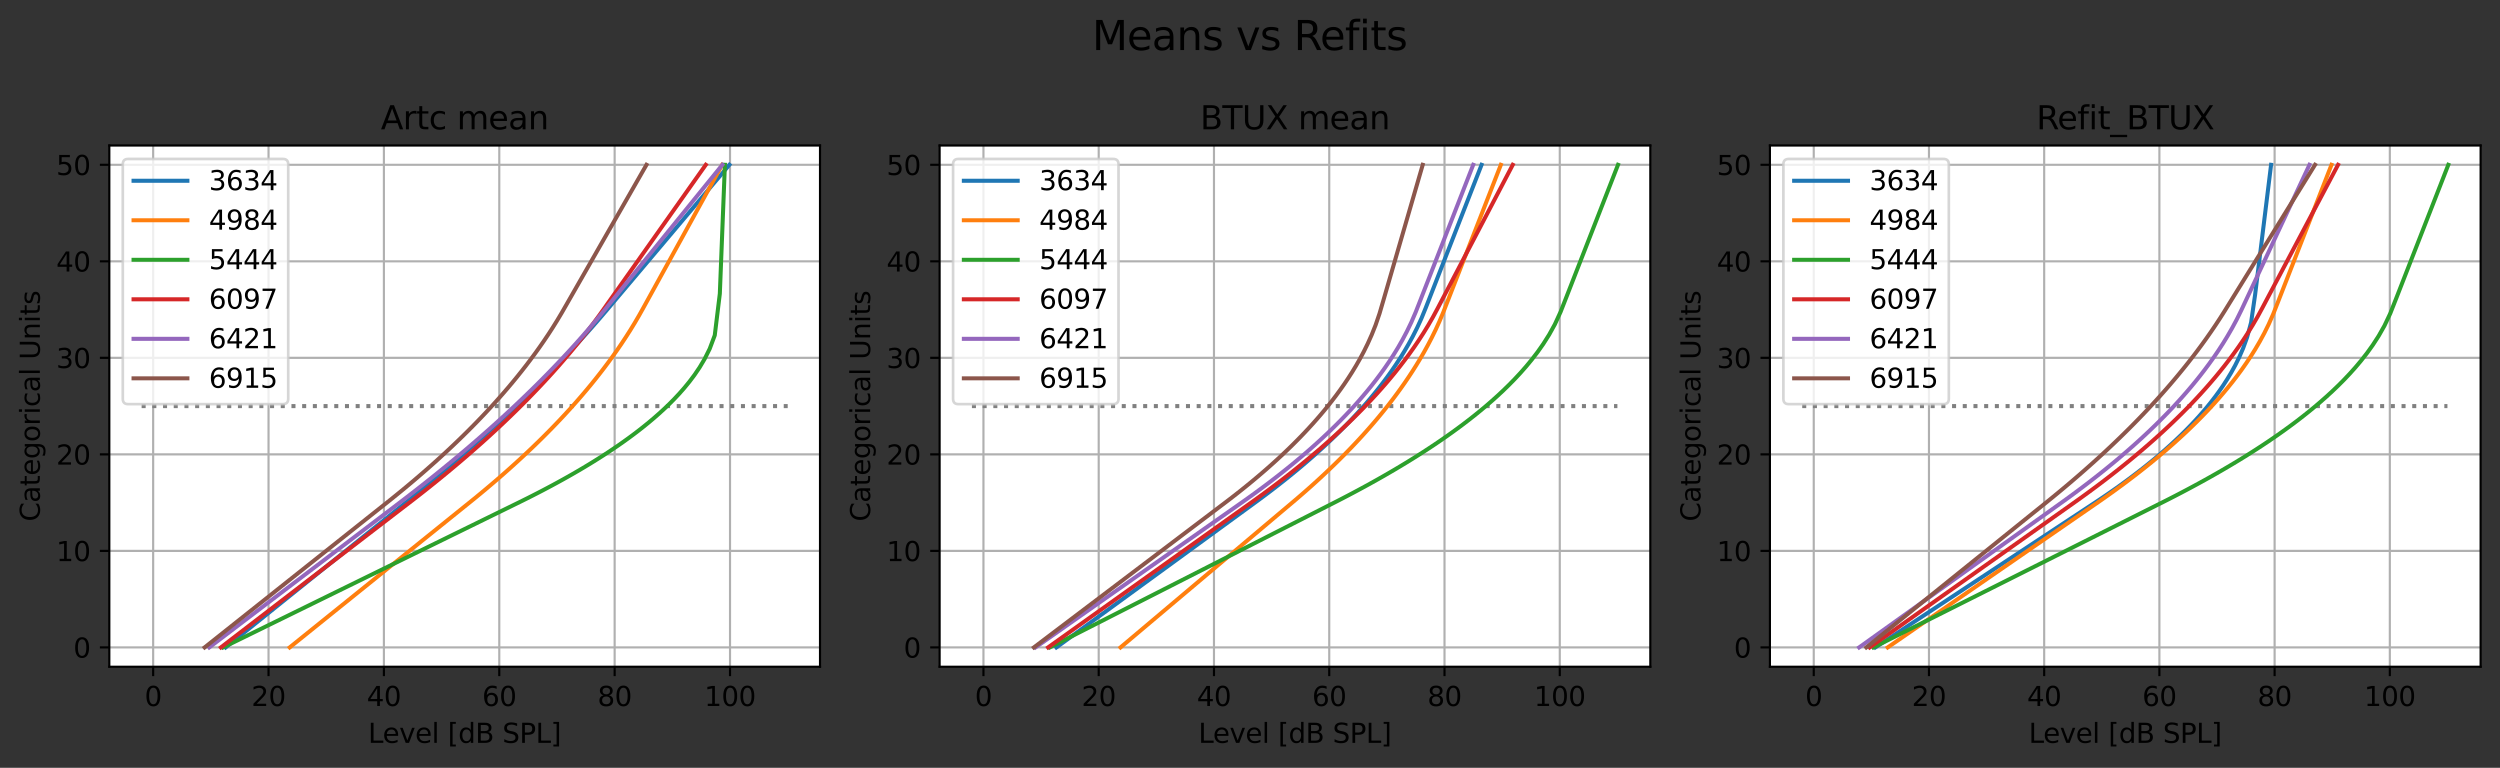 <?xml version="1.0" encoding="utf-8" standalone="no"?>
<!DOCTYPE svg PUBLIC "-//W3C//DTD SVG 1.1//EN"
  "http://www.w3.org/Graphics/SVG/1.1/DTD/svg11.dtd">
<svg xmlns:xlink="http://www.w3.org/1999/xlink" width="928.578pt" height="285.196pt" viewBox="0 0 928.578 285.196" xmlns="http://www.w3.org/2000/svg" version="1.1">
 <rect x="0" y="0" width="928.578" height="285.196" fill="#333333" stroke="none"/>
 <defs>
  <style type="text/css">*{stroke-linejoin: round; stroke-linecap: butt}</style>
 </defs>
 <g id="figure_1">
  <g id="patch_1">
   <path d="M 0 285.196 
L 928.578 285.196 
L 928.578 0 
L 0 0 
L 0 285.196 
z
" style="fill: none"/>
  </g>
  <g id="axes_1">
   <g id="patch_2">
    <path d="M 40.603 247.64 
L 304.578 247.64 
L 304.578 54.04 
L 40.603 54.04 
z
" style="fill: #ffffff"/>
   </g>
   <g id="matplotlib.axis_1">
    <g id="xtick_1">
     <g id="line2d_1">
      <path d="M 56.887 247.64 
L 56.887 54.04 
" clip-path="url(#p6379a7d0d5)" style="fill: none; stroke: #b0b0b0; stroke-width: 0.8; stroke-linecap: square"/>
     </g>
     <g id="line2d_2">
      <defs>
       <path id="mc5cdd68fcc" d="M 0 0 
L 0 3.5 
" style="stroke: #000000; stroke-width: 0.8"/>
      </defs>
      <g>
       <use xlink:href="#mc5cdd68fcc" x="56.887" y="247.64" style="stroke: #000000; stroke-width: 0.8"/>
      </g>
     </g>
     <g id="text_1">
      <!-- 0 -->
      <g transform="translate(53.706 262.238)scale(0.1 -0.1)">
       <defs>
        <path id="DejaVuSans-30" d="M 2034 4250 
Q 1547 4250 1301 3770 
Q 1056 3291 1056 2328 
Q 1056 1369 1301 889 
Q 1547 409 2034 409 
Q 2525 409 2770 889 
Q 3016 1369 3016 2328 
Q 3016 3291 2770 3770 
Q 2525 4250 2034 4250 
z
M 2034 4750 
Q 2819 4750 3233 4129 
Q 3647 3509 3647 2328 
Q 3647 1150 3233 529 
Q 2819 -91 2034 -91 
Q 1250 -91 836 529 
Q 422 1150 422 2328 
Q 422 3509 836 4129 
Q 1250 4750 2034 4750 
z
" transform="scale(0.016)"/>
       </defs>
       <use xlink:href="#DejaVuSans-30"/>
      </g>
     </g>
    </g>
    <g id="xtick_2">
     <g id="line2d_3">
      <path d="M 99.74 247.64 
L 99.74 54.04 
" clip-path="url(#p6379a7d0d5)" style="fill: none; stroke: #b0b0b0; stroke-width: 0.8; stroke-linecap: square"/>
     </g>
     <g id="line2d_4">
      <g>
       <use xlink:href="#mc5cdd68fcc" x="99.74" y="247.64" style="stroke: #000000; stroke-width: 0.8"/>
      </g>
     </g>
     <g id="text_2">
      <!-- 20 -->
      <g transform="translate(93.378 262.238)scale(0.1 -0.1)">
       <defs>
        <path id="DejaVuSans-32" d="M 1228 531 
L 3431 531 
L 3431 0 
L 469 0 
L 469 531 
Q 828 903 1448 1529 
Q 2069 2156 2228 2338 
Q 2531 2678 2651 2914 
Q 2772 3150 2772 3378 
Q 2772 3750 2511 3984 
Q 2250 4219 1831 4219 
Q 1534 4219 1204 4116 
Q 875 4013 500 3803 
L 500 4441 
Q 881 4594 1212 4672 
Q 1544 4750 1819 4750 
Q 2544 4750 2975 4387 
Q 3406 4025 3406 3419 
Q 3406 3131 3298 2873 
Q 3191 2616 2906 2266 
Q 2828 2175 2409 1742 
Q 1991 1309 1228 531 
z
" transform="scale(0.016)"/>
       </defs>
       <use xlink:href="#DejaVuSans-32"/>
       <use xlink:href="#DejaVuSans-30" x="63.623"/>
      </g>
     </g>
    </g>
    <g id="xtick_3">
     <g id="line2d_5">
      <path d="M 142.593 247.64 
L 142.593 54.04 
" clip-path="url(#p6379a7d0d5)" style="fill: none; stroke: #b0b0b0; stroke-width: 0.8; stroke-linecap: square"/>
     </g>
     <g id="line2d_6">
      <g>
       <use xlink:href="#mc5cdd68fcc" x="142.593" y="247.64" style="stroke: #000000; stroke-width: 0.8"/>
      </g>
     </g>
     <g id="text_3">
      <!-- 40 -->
      <g transform="translate(136.231 262.238)scale(0.1 -0.1)">
       <defs>
        <path id="DejaVuSans-34" d="M 2419 4116 
L 825 1625 
L 2419 1625 
L 2419 4116 
z
M 2253 4666 
L 3047 4666 
L 3047 1625 
L 3713 1625 
L 3713 1100 
L 3047 1100 
L 3047 0 
L 2419 0 
L 2419 1100 
L 313 1100 
L 313 1709 
L 2253 4666 
z
" transform="scale(0.016)"/>
       </defs>
       <use xlink:href="#DejaVuSans-34"/>
       <use xlink:href="#DejaVuSans-30" x="63.623"/>
      </g>
     </g>
    </g>
    <g id="xtick_4">
     <g id="line2d_7">
      <path d="M 185.447 247.64 
L 185.447 54.04 
" clip-path="url(#p6379a7d0d5)" style="fill: none; stroke: #b0b0b0; stroke-width: 0.8; stroke-linecap: square"/>
     </g>
     <g id="line2d_8">
      <g>
       <use xlink:href="#mc5cdd68fcc" x="185.447" y="247.64" style="stroke: #000000; stroke-width: 0.8"/>
      </g>
     </g>
     <g id="text_4">
      <!-- 60 -->
      <g transform="translate(179.084 262.238)scale(0.1 -0.1)">
       <defs>
        <path id="DejaVuSans-36" d="M 2113 2584 
Q 1688 2584 1439 2293 
Q 1191 2003 1191 1497 
Q 1191 994 1439 701 
Q 1688 409 2113 409 
Q 2538 409 2786 701 
Q 3034 994 3034 1497 
Q 3034 2003 2786 2293 
Q 2538 2584 2113 2584 
z
M 3366 4563 
L 3366 3988 
Q 3128 4100 2886 4159 
Q 2644 4219 2406 4219 
Q 1781 4219 1451 3797 
Q 1122 3375 1075 2522 
Q 1259 2794 1537 2939 
Q 1816 3084 2150 3084 
Q 2853 3084 3261 2657 
Q 3669 2231 3669 1497 
Q 3669 778 3244 343 
Q 2819 -91 2113 -91 
Q 1303 -91 875 529 
Q 447 1150 447 2328 
Q 447 3434 972 4092 
Q 1497 4750 2381 4750 
Q 2619 4750 2861 4703 
Q 3103 4656 3366 4563 
z
" transform="scale(0.016)"/>
       </defs>
       <use xlink:href="#DejaVuSans-36"/>
       <use xlink:href="#DejaVuSans-30" x="63.623"/>
      </g>
     </g>
    </g>
    <g id="xtick_5">
     <g id="line2d_9">
      <path d="M 228.3 247.64 
L 228.3 54.04 
" clip-path="url(#p6379a7d0d5)" style="fill: none; stroke: #b0b0b0; stroke-width: 0.8; stroke-linecap: square"/>
     </g>
     <g id="line2d_10">
      <g>
       <use xlink:href="#mc5cdd68fcc" x="228.3" y="247.64" style="stroke: #000000; stroke-width: 0.8"/>
      </g>
     </g>
     <g id="text_5">
      <!-- 80 -->
      <g transform="translate(221.937 262.238)scale(0.1 -0.1)">
       <defs>
        <path id="DejaVuSans-38" d="M 2034 2216 
Q 1584 2216 1326 1975 
Q 1069 1734 1069 1313 
Q 1069 891 1326 650 
Q 1584 409 2034 409 
Q 2484 409 2743 651 
Q 3003 894 3003 1313 
Q 3003 1734 2745 1975 
Q 2488 2216 2034 2216 
z
M 1403 2484 
Q 997 2584 770 2862 
Q 544 3141 544 3541 
Q 544 4100 942 4425 
Q 1341 4750 2034 4750 
Q 2731 4750 3128 4425 
Q 3525 4100 3525 3541 
Q 3525 3141 3298 2862 
Q 3072 2584 2669 2484 
Q 3125 2378 3379 2068 
Q 3634 1759 3634 1313 
Q 3634 634 3220 271 
Q 2806 -91 2034 -91 
Q 1263 -91 848 271 
Q 434 634 434 1313 
Q 434 1759 690 2068 
Q 947 2378 1403 2484 
z
M 1172 3481 
Q 1172 3119 1398 2916 
Q 1625 2713 2034 2713 
Q 2441 2713 2670 2916 
Q 2900 3119 2900 3481 
Q 2900 3844 2670 4047 
Q 2441 4250 2034 4250 
Q 1625 4250 1398 4047 
Q 1172 3844 1172 3481 
z
" transform="scale(0.016)"/>
       </defs>
       <use xlink:href="#DejaVuSans-38"/>
       <use xlink:href="#DejaVuSans-30" x="63.623"/>
      </g>
     </g>
    </g>
    <g id="xtick_6">
     <g id="line2d_11">
      <path d="M 271.153 247.64 
L 271.153 54.04 
" clip-path="url(#p6379a7d0d5)" style="fill: none; stroke: #b0b0b0; stroke-width: 0.8; stroke-linecap: square"/>
     </g>
     <g id="line2d_12">
      <g>
       <use xlink:href="#mc5cdd68fcc" x="271.153" y="247.64" style="stroke: #000000; stroke-width: 0.8"/>
      </g>
     </g>
     <g id="text_6">
      <!-- 100 -->
      <g transform="translate(261.609 262.238)scale(0.1 -0.1)">
       <defs>
        <path id="DejaVuSans-31" d="M 794 531 
L 1825 531 
L 1825 4091 
L 703 3866 
L 703 4441 
L 1819 4666 
L 2450 4666 
L 2450 531 
L 3481 531 
L 3481 0 
L 794 0 
L 794 531 
z
" transform="scale(0.016)"/>
       </defs>
       <use xlink:href="#DejaVuSans-31"/>
       <use xlink:href="#DejaVuSans-30" x="63.623"/>
       <use xlink:href="#DejaVuSans-30" x="127.246"/>
      </g>
     </g>
    </g>
    <g id="text_7">
     <!-- Level [dB SPL] -->
     <g transform="translate(136.731 275.917)scale(0.1 -0.1)">
      <defs>
       <path id="DejaVuSans-4c" d="M 628 4666 
L 1259 4666 
L 1259 531 
L 3531 531 
L 3531 0 
L 628 0 
L 628 4666 
z
" transform="scale(0.016)"/>
       <path id="DejaVuSans-65" d="M 3597 1894 
L 3597 1613 
L 953 1613 
Q 991 1019 1311 708 
Q 1631 397 2203 397 
Q 2534 397 2845 478 
Q 3156 559 3463 722 
L 3463 178 
Q 3153 47 2828 -22 
Q 2503 -91 2169 -91 
Q 1331 -91 842 396 
Q 353 884 353 1716 
Q 353 2575 817 3079 
Q 1281 3584 2069 3584 
Q 2775 3584 3186 3129 
Q 3597 2675 3597 1894 
z
M 3022 2063 
Q 3016 2534 2758 2815 
Q 2500 3097 2075 3097 
Q 1594 3097 1305 2825 
Q 1016 2553 972 2059 
L 3022 2063 
z
" transform="scale(0.016)"/>
       <path id="DejaVuSans-76" d="M 191 3500 
L 800 3500 
L 1894 563 
L 2988 3500 
L 3597 3500 
L 2284 0 
L 1503 0 
L 191 3500 
z
" transform="scale(0.016)"/>
       <path id="DejaVuSans-6c" d="M 603 4863 
L 1178 4863 
L 1178 0 
L 603 0 
L 603 4863 
z
" transform="scale(0.016)"/>
       <path id="DejaVuSans-20" transform="scale(0.016)"/>
       <path id="DejaVuSans-5b" d="M 550 4863 
L 1875 4863 
L 1875 4416 
L 1125 4416 
L 1125 -397 
L 1875 -397 
L 1875 -844 
L 550 -844 
L 550 4863 
z
" transform="scale(0.016)"/>
       <path id="DejaVuSans-64" d="M 2906 2969 
L 2906 4863 
L 3481 4863 
L 3481 0 
L 2906 0 
L 2906 525 
Q 2725 213 2448 61 
Q 2172 -91 1784 -91 
Q 1150 -91 751 415 
Q 353 922 353 1747 
Q 353 2572 751 3078 
Q 1150 3584 1784 3584 
Q 2172 3584 2448 3432 
Q 2725 3281 2906 2969 
z
M 947 1747 
Q 947 1113 1208 752 
Q 1469 391 1925 391 
Q 2381 391 2643 752 
Q 2906 1113 2906 1747 
Q 2906 2381 2643 2742 
Q 2381 3103 1925 3103 
Q 1469 3103 1208 2742 
Q 947 2381 947 1747 
z
" transform="scale(0.016)"/>
       <path id="DejaVuSans-42" d="M 1259 2228 
L 1259 519 
L 2272 519 
Q 2781 519 3026 730 
Q 3272 941 3272 1375 
Q 3272 1813 3026 2020 
Q 2781 2228 2272 2228 
L 1259 2228 
z
M 1259 4147 
L 1259 2741 
L 2194 2741 
Q 2656 2741 2882 2914 
Q 3109 3088 3109 3444 
Q 3109 3797 2882 3972 
Q 2656 4147 2194 4147 
L 1259 4147 
z
M 628 4666 
L 2241 4666 
Q 2963 4666 3353 4366 
Q 3744 4066 3744 3513 
Q 3744 3084 3544 2831 
Q 3344 2578 2956 2516 
Q 3422 2416 3680 2098 
Q 3938 1781 3938 1306 
Q 3938 681 3513 340 
Q 3088 0 2303 0 
L 628 0 
L 628 4666 
z
" transform="scale(0.016)"/>
       <path id="DejaVuSans-53" d="M 3425 4513 
L 3425 3897 
Q 3066 4069 2747 4153 
Q 2428 4238 2131 4238 
Q 1616 4238 1336 4038 
Q 1056 3838 1056 3469 
Q 1056 3159 1242 3001 
Q 1428 2844 1947 2747 
L 2328 2669 
Q 3034 2534 3370 2195 
Q 3706 1856 3706 1288 
Q 3706 609 3251 259 
Q 2797 -91 1919 -91 
Q 1588 -91 1214 -16 
Q 841 59 441 206 
L 441 856 
Q 825 641 1194 531 
Q 1563 422 1919 422 
Q 2459 422 2753 634 
Q 3047 847 3047 1241 
Q 3047 1584 2836 1778 
Q 2625 1972 2144 2069 
L 1759 2144 
Q 1053 2284 737 2584 
Q 422 2884 422 3419 
Q 422 4038 858 4394 
Q 1294 4750 2059 4750 
Q 2388 4750 2728 4690 
Q 3069 4631 3425 4513 
z
" transform="scale(0.016)"/>
       <path id="DejaVuSans-50" d="M 1259 4147 
L 1259 2394 
L 2053 2394 
Q 2494 2394 2734 2622 
Q 2975 2850 2975 3272 
Q 2975 3691 2734 3919 
Q 2494 4147 2053 4147 
L 1259 4147 
z
M 628 4666 
L 2053 4666 
Q 2838 4666 3239 4311 
Q 3641 3956 3641 3272 
Q 3641 2581 3239 2228 
Q 2838 1875 2053 1875 
L 1259 1875 
L 1259 0 
L 628 0 
L 628 4666 
z
" transform="scale(0.016)"/>
       <path id="DejaVuSans-5d" d="M 1947 4863 
L 1947 -844 
L 622 -844 
L 622 -397 
L 1369 -397 
L 1369 4416 
L 622 4416 
L 622 4863 
L 1947 4863 
z
" transform="scale(0.016)"/>
      </defs>
      <use xlink:href="#DejaVuSans-4c"/>
      <use xlink:href="#DejaVuSans-65" x="53.963"/>
      <use xlink:href="#DejaVuSans-76" x="115.486"/>
      <use xlink:href="#DejaVuSans-65" x="174.666"/>
      <use xlink:href="#DejaVuSans-6c" x="236.189"/>
      <use xlink:href="#DejaVuSans-20" x="263.973"/>
      <use xlink:href="#DejaVuSans-5b" x="295.76"/>
      <use xlink:href="#DejaVuSans-64" x="334.773"/>
      <use xlink:href="#DejaVuSans-42" x="398.25"/>
      <use xlink:href="#DejaVuSans-20" x="466.854"/>
      <use xlink:href="#DejaVuSans-53" x="498.641"/>
      <use xlink:href="#DejaVuSans-50" x="562.117"/>
      <use xlink:href="#DejaVuSans-4c" x="622.42"/>
      <use xlink:href="#DejaVuSans-5d" x="678.133"/>
     </g>
    </g>
   </g>
   <g id="matplotlib.axis_2">
    <g id="ytick_1">
     <g id="line2d_13">
      <path d="M 40.603 240.47 
L 304.578 240.47 
" clip-path="url(#p6379a7d0d5)" style="fill: none; stroke: #b0b0b0; stroke-width: 0.8; stroke-linecap: square"/>
     </g>
     <g id="line2d_14">
      <defs>
       <path id="m1c2fc13299" d="M 0 0 
L -3.5 0 
" style="stroke: #000000; stroke-width: 0.8"/>
      </defs>
      <g>
       <use xlink:href="#m1c2fc13299" x="40.603" y="240.47" style="stroke: #000000; stroke-width: 0.8"/>
      </g>
     </g>
     <g id="text_8">
      <!-- 0 -->
      <g transform="translate(27.241 244.269)scale(0.1 -0.1)">
       <use xlink:href="#DejaVuSans-30"/>
      </g>
     </g>
    </g>
    <g id="ytick_2">
     <g id="line2d_15">
      <path d="M 40.603 204.618 
L 304.578 204.618 
" clip-path="url(#p6379a7d0d5)" style="fill: none; stroke: #b0b0b0; stroke-width: 0.8; stroke-linecap: square"/>
     </g>
     <g id="line2d_16">
      <g>
       <use xlink:href="#m1c2fc13299" x="40.603" y="204.618" style="stroke: #000000; stroke-width: 0.8"/>
      </g>
     </g>
     <g id="text_9">
      <!-- 10 -->
      <g transform="translate(20.878 208.417)scale(0.1 -0.1)">
       <use xlink:href="#DejaVuSans-31"/>
       <use xlink:href="#DejaVuSans-30" x="63.623"/>
      </g>
     </g>
    </g>
    <g id="ytick_3">
     <g id="line2d_17">
      <path d="M 40.603 168.766 
L 304.578 168.766 
" clip-path="url(#p6379a7d0d5)" style="fill: none; stroke: #b0b0b0; stroke-width: 0.8; stroke-linecap: square"/>
     </g>
     <g id="line2d_18">
      <g>
       <use xlink:href="#m1c2fc13299" x="40.603" y="168.766" style="stroke: #000000; stroke-width: 0.8"/>
      </g>
     </g>
     <g id="text_10">
      <!-- 20 -->
      <g transform="translate(20.878 172.565)scale(0.1 -0.1)">
       <use xlink:href="#DejaVuSans-32"/>
       <use xlink:href="#DejaVuSans-30" x="63.623"/>
      </g>
     </g>
    </g>
    <g id="ytick_4">
     <g id="line2d_19">
      <path d="M 40.603 132.914 
L 304.578 132.914 
" clip-path="url(#p6379a7d0d5)" style="fill: none; stroke: #b0b0b0; stroke-width: 0.8; stroke-linecap: square"/>
     </g>
     <g id="line2d_20">
      <g>
       <use xlink:href="#m1c2fc13299" x="40.603" y="132.914" style="stroke: #000000; stroke-width: 0.8"/>
      </g>
     </g>
     <g id="text_11">
      <!-- 30 -->
      <g transform="translate(20.878 136.713)scale(0.1 -0.1)">
       <defs>
        <path id="DejaVuSans-33" d="M 2597 2516 
Q 3050 2419 3304 2112 
Q 3559 1806 3559 1356 
Q 3559 666 3084 287 
Q 2609 -91 1734 -91 
Q 1441 -91 1130 -33 
Q 819 25 488 141 
L 488 750 
Q 750 597 1062 519 
Q 1375 441 1716 441 
Q 2309 441 2620 675 
Q 2931 909 2931 1356 
Q 2931 1769 2642 2001 
Q 2353 2234 1838 2234 
L 1294 2234 
L 1294 2753 
L 1863 2753 
Q 2328 2753 2575 2939 
Q 2822 3125 2822 3475 
Q 2822 3834 2567 4026 
Q 2313 4219 1838 4219 
Q 1578 4219 1281 4162 
Q 984 4106 628 3988 
L 628 4550 
Q 988 4650 1302 4700 
Q 1616 4750 1894 4750 
Q 2613 4750 3031 4423 
Q 3450 4097 3450 3541 
Q 3450 3153 3228 2886 
Q 3006 2619 2597 2516 
z
" transform="scale(0.016)"/>
       </defs>
       <use xlink:href="#DejaVuSans-33"/>
       <use xlink:href="#DejaVuSans-30" x="63.623"/>
      </g>
     </g>
    </g>
    <g id="ytick_5">
     <g id="line2d_21">
      <path d="M 40.603 97.062 
L 304.578 97.062 
" clip-path="url(#p6379a7d0d5)" style="fill: none; stroke: #b0b0b0; stroke-width: 0.8; stroke-linecap: square"/>
     </g>
     <g id="line2d_22">
      <g>
       <use xlink:href="#m1c2fc13299" x="40.603" y="97.062" style="stroke: #000000; stroke-width: 0.8"/>
      </g>
     </g>
     <g id="text_12">
      <!-- 40 -->
      <g transform="translate(20.878 100.861)scale(0.1 -0.1)">
       <use xlink:href="#DejaVuSans-34"/>
       <use xlink:href="#DejaVuSans-30" x="63.623"/>
      </g>
     </g>
    </g>
    <g id="ytick_6">
     <g id="line2d_23">
      <path d="M 40.603 61.21 
L 304.578 61.21 
" clip-path="url(#p6379a7d0d5)" style="fill: none; stroke: #b0b0b0; stroke-width: 0.8; stroke-linecap: square"/>
     </g>
     <g id="line2d_24">
      <g>
       <use xlink:href="#m1c2fc13299" x="40.603" y="61.21" style="stroke: #000000; stroke-width: 0.8"/>
      </g>
     </g>
     <g id="text_13">
      <!-- 50 -->
      <g transform="translate(20.878 65.01)scale(0.1 -0.1)">
       <defs>
        <path id="DejaVuSans-35" d="M 691 4666 
L 3169 4666 
L 3169 4134 
L 1269 4134 
L 1269 2991 
Q 1406 3038 1543 3061 
Q 1681 3084 1819 3084 
Q 2600 3084 3056 2656 
Q 3513 2228 3513 1497 
Q 3513 744 3044 326 
Q 2575 -91 1722 -91 
Q 1428 -91 1123 -41 
Q 819 9 494 109 
L 494 744 
Q 775 591 1075 516 
Q 1375 441 1709 441 
Q 2250 441 2565 725 
Q 2881 1009 2881 1497 
Q 2881 1984 2565 2268 
Q 2250 2553 1709 2553 
Q 1456 2553 1204 2497 
Q 953 2441 691 2322 
L 691 4666 
z
" transform="scale(0.016)"/>
       </defs>
       <use xlink:href="#DejaVuSans-35"/>
       <use xlink:href="#DejaVuSans-30" x="63.623"/>
      </g>
     </g>
    </g>
    <g id="text_14">
     <!-- Categorical Units -->
     <g transform="translate(14.798 193.684)rotate(-90)scale(0.1 -0.1)">
      <defs>
       <path id="DejaVuSans-43" d="M 4122 4306 
L 4122 3641 
Q 3803 3938 3442 4084 
Q 3081 4231 2675 4231 
Q 1875 4231 1450 3742 
Q 1025 3253 1025 2328 
Q 1025 1406 1450 917 
Q 1875 428 2675 428 
Q 3081 428 3442 575 
Q 3803 722 4122 1019 
L 4122 359 
Q 3791 134 3420 21 
Q 3050 -91 2638 -91 
Q 1578 -91 968 557 
Q 359 1206 359 2328 
Q 359 3453 968 4101 
Q 1578 4750 2638 4750 
Q 3056 4750 3426 4639 
Q 3797 4528 4122 4306 
z
" transform="scale(0.016)"/>
       <path id="DejaVuSans-61" d="M 2194 1759 
Q 1497 1759 1228 1600 
Q 959 1441 959 1056 
Q 959 750 1161 570 
Q 1363 391 1709 391 
Q 2188 391 2477 730 
Q 2766 1069 2766 1631 
L 2766 1759 
L 2194 1759 
z
M 3341 1997 
L 3341 0 
L 2766 0 
L 2766 531 
Q 2569 213 2275 61 
Q 1981 -91 1556 -91 
Q 1019 -91 701 211 
Q 384 513 384 1019 
Q 384 1609 779 1909 
Q 1175 2209 1959 2209 
L 2766 2209 
L 2766 2266 
Q 2766 2663 2505 2880 
Q 2244 3097 1772 3097 
Q 1472 3097 1187 3025 
Q 903 2953 641 2809 
L 641 3341 
Q 956 3463 1253 3523 
Q 1550 3584 1831 3584 
Q 2591 3584 2966 3190 
Q 3341 2797 3341 1997 
z
" transform="scale(0.016)"/>
       <path id="DejaVuSans-74" d="M 1172 4494 
L 1172 3500 
L 2356 3500 
L 2356 3053 
L 1172 3053 
L 1172 1153 
Q 1172 725 1289 603 
Q 1406 481 1766 481 
L 2356 481 
L 2356 0 
L 1766 0 
Q 1100 0 847 248 
Q 594 497 594 1153 
L 594 3053 
L 172 3053 
L 172 3500 
L 594 3500 
L 594 4494 
L 1172 4494 
z
" transform="scale(0.016)"/>
       <path id="DejaVuSans-67" d="M 2906 1791 
Q 2906 2416 2648 2759 
Q 2391 3103 1925 3103 
Q 1463 3103 1205 2759 
Q 947 2416 947 1791 
Q 947 1169 1205 825 
Q 1463 481 1925 481 
Q 2391 481 2648 825 
Q 2906 1169 2906 1791 
z
M 3481 434 
Q 3481 -459 3084 -895 
Q 2688 -1331 1869 -1331 
Q 1566 -1331 1297 -1286 
Q 1028 -1241 775 -1147 
L 775 -588 
Q 1028 -725 1275 -790 
Q 1522 -856 1778 -856 
Q 2344 -856 2625 -561 
Q 2906 -266 2906 331 
L 2906 616 
Q 2728 306 2450 153 
Q 2172 0 1784 0 
Q 1141 0 747 490 
Q 353 981 353 1791 
Q 353 2603 747 3093 
Q 1141 3584 1784 3584 
Q 2172 3584 2450 3431 
Q 2728 3278 2906 2969 
L 2906 3500 
L 3481 3500 
L 3481 434 
z
" transform="scale(0.016)"/>
       <path id="DejaVuSans-6f" d="M 1959 3097 
Q 1497 3097 1228 2736 
Q 959 2375 959 1747 
Q 959 1119 1226 758 
Q 1494 397 1959 397 
Q 2419 397 2687 759 
Q 2956 1122 2956 1747 
Q 2956 2369 2687 2733 
Q 2419 3097 1959 3097 
z
M 1959 3584 
Q 2709 3584 3137 3096 
Q 3566 2609 3566 1747 
Q 3566 888 3137 398 
Q 2709 -91 1959 -91 
Q 1206 -91 779 398 
Q 353 888 353 1747 
Q 353 2609 779 3096 
Q 1206 3584 1959 3584 
z
" transform="scale(0.016)"/>
       <path id="DejaVuSans-72" d="M 2631 2963 
Q 2534 3019 2420 3045 
Q 2306 3072 2169 3072 
Q 1681 3072 1420 2755 
Q 1159 2438 1159 1844 
L 1159 0 
L 581 0 
L 581 3500 
L 1159 3500 
L 1159 2956 
Q 1341 3275 1631 3429 
Q 1922 3584 2338 3584 
Q 2397 3584 2469 3576 
Q 2541 3569 2628 3553 
L 2631 2963 
z
" transform="scale(0.016)"/>
       <path id="DejaVuSans-69" d="M 603 3500 
L 1178 3500 
L 1178 0 
L 603 0 
L 603 3500 
z
M 603 4863 
L 1178 4863 
L 1178 4134 
L 603 4134 
L 603 4863 
z
" transform="scale(0.016)"/>
       <path id="DejaVuSans-63" d="M 3122 3366 
L 3122 2828 
Q 2878 2963 2633 3030 
Q 2388 3097 2138 3097 
Q 1578 3097 1268 2742 
Q 959 2388 959 1747 
Q 959 1106 1268 751 
Q 1578 397 2138 397 
Q 2388 397 2633 464 
Q 2878 531 3122 666 
L 3122 134 
Q 2881 22 2623 -34 
Q 2366 -91 2075 -91 
Q 1284 -91 818 406 
Q 353 903 353 1747 
Q 353 2603 823 3093 
Q 1294 3584 2113 3584 
Q 2378 3584 2631 3529 
Q 2884 3475 3122 3366 
z
" transform="scale(0.016)"/>
       <path id="DejaVuSans-55" d="M 556 4666 
L 1191 4666 
L 1191 1831 
Q 1191 1081 1462 751 
Q 1734 422 2344 422 
Q 2950 422 3222 751 
Q 3494 1081 3494 1831 
L 3494 4666 
L 4128 4666 
L 4128 1753 
Q 4128 841 3676 375 
Q 3225 -91 2344 -91 
Q 1459 -91 1007 375 
Q 556 841 556 1753 
L 556 4666 
z
" transform="scale(0.016)"/>
       <path id="DejaVuSans-6e" d="M 3513 2113 
L 3513 0 
L 2938 0 
L 2938 2094 
Q 2938 2591 2744 2837 
Q 2550 3084 2163 3084 
Q 1697 3084 1428 2787 
Q 1159 2491 1159 1978 
L 1159 0 
L 581 0 
L 581 3500 
L 1159 3500 
L 1159 2956 
Q 1366 3272 1645 3428 
Q 1925 3584 2291 3584 
Q 2894 3584 3203 3211 
Q 3513 2838 3513 2113 
z
" transform="scale(0.016)"/>
       <path id="DejaVuSans-73" d="M 2834 3397 
L 2834 2853 
Q 2591 2978 2328 3040 
Q 2066 3103 1784 3103 
Q 1356 3103 1142 2972 
Q 928 2841 928 2578 
Q 928 2378 1081 2264 
Q 1234 2150 1697 2047 
L 1894 2003 
Q 2506 1872 2764 1633 
Q 3022 1394 3022 966 
Q 3022 478 2636 193 
Q 2250 -91 1575 -91 
Q 1294 -91 989 -36 
Q 684 19 347 128 
L 347 722 
Q 666 556 975 473 
Q 1284 391 1588 391 
Q 1994 391 2212 530 
Q 2431 669 2431 922 
Q 2431 1156 2273 1281 
Q 2116 1406 1581 1522 
L 1381 1569 
Q 847 1681 609 1914 
Q 372 2147 372 2553 
Q 372 3047 722 3315 
Q 1072 3584 1716 3584 
Q 2034 3584 2315 3537 
Q 2597 3491 2834 3397 
z
" transform="scale(0.016)"/>
      </defs>
      <use xlink:href="#DejaVuSans-43"/>
      <use xlink:href="#DejaVuSans-61" x="69.824"/>
      <use xlink:href="#DejaVuSans-74" x="131.104"/>
      <use xlink:href="#DejaVuSans-65" x="170.312"/>
      <use xlink:href="#DejaVuSans-67" x="231.836"/>
      <use xlink:href="#DejaVuSans-6f" x="295.312"/>
      <use xlink:href="#DejaVuSans-72" x="356.494"/>
      <use xlink:href="#DejaVuSans-69" x="397.607"/>
      <use xlink:href="#DejaVuSans-63" x="425.391"/>
      <use xlink:href="#DejaVuSans-61" x="480.371"/>
      <use xlink:href="#DejaVuSans-6c" x="541.65"/>
      <use xlink:href="#DejaVuSans-20" x="569.434"/>
      <use xlink:href="#DejaVuSans-55" x="601.221"/>
      <use xlink:href="#DejaVuSans-6e" x="674.414"/>
      <use xlink:href="#DejaVuSans-69" x="737.793"/>
      <use xlink:href="#DejaVuSans-74" x="765.576"/>
      <use xlink:href="#DejaVuSans-73" x="804.785"/>
     </g>
    </g>
   </g>
   <g id="line2d_25">
    <path d="M 52.602 150.84 
L 292.579 150.84 
" clip-path="url(#p6379a7d0d5)" style="fill: none; stroke-dasharray: 1.5,2.475; stroke-dashoffset: 0; stroke: #808080; stroke-width: 1.5"/>
   </g>
   <g id="line2d_26">
    <path d="M 83.82 240.47 
L 85.71 238.95 
L 87.6 237.43 
L 89.49 235.91 
L 91.38 234.39 
L 93.27 232.87 
L 95.16 231.351 
L 97.049 229.831 
L 98.939 228.311 
L 100.829 226.791 
L 102.719 225.271 
L 104.609 223.751 
L 106.499 222.231 
L 108.389 220.712 
L 110.279 219.192 
L 112.169 217.672 
L 114.059 216.152 
L 115.949 214.632 
L 117.839 213.112 
L 119.729 211.593 
L 121.618 210.073 
L 123.508 208.553 
L 125.398 207.033 
L 127.288 205.513 
L 129.178 203.993 
L 131.068 202.473 
L 132.958 200.954 
L 134.848 199.434 
L 136.738 197.914 
L 138.628 196.394 
L 140.518 194.874 
L 142.408 193.354 
L 144.298 191.835 
L 146.188 190.315 
L 148.077 188.795 
L 149.967 187.275 
L 151.857 185.753 
L 153.747 184.222 
L 155.637 182.679 
L 157.527 181.126 
L 159.417 179.562 
L 161.307 177.986 
L 163.197 176.399 
L 165.087 174.799 
L 166.977 173.188 
L 168.867 171.564 
L 170.757 169.927 
L 172.646 168.277 
L 174.536 166.614 
L 176.426 164.937 
L 178.316 163.246 
L 180.206 161.54 
L 182.096 159.82 
L 183.986 158.084 
L 185.876 156.333 
L 187.766 154.566 
L 189.656 152.782 
L 191.546 150.982 
L 193.436 149.163 
L 195.326 147.327 
L 197.216 145.473 
L 199.105 143.599 
L 200.995 141.705 
L 202.885 139.792 
L 204.775 137.857 
L 206.665 135.9 
L 208.555 133.921 
L 210.445 131.919 
L 212.335 129.893 
L 214.225 127.842 
L 216.115 125.764 
L 218.005 123.66 
L 219.895 121.528 
L 221.785 119.367 
L 223.675 117.175 
L 225.564 114.952 
L 227.454 112.712 
L 229.344 110.473 
L 231.234 108.234 
L 233.124 105.995 
L 235.014 103.756 
L 236.904 101.516 
L 238.794 99.277 
L 240.684 97.038 
L 242.574 94.799 
L 244.464 92.559 
L 246.354 90.32 
L 248.244 88.081 
L 250.133 85.842 
L 252.023 83.603 
L 253.913 81.363 
L 255.803 79.124 
L 257.693 76.885 
L 259.583 74.646 
L 261.473 72.406 
L 263.363 70.167 
L 265.253 67.928 
L 267.143 65.689 
L 269.033 63.45 
L 270.923 61.21 
" clip-path="url(#p6379a7d0d5)" style="fill: none; stroke: #1f77b4; stroke-width: 1.5; stroke-linecap: square"/>
   </g>
   <g id="line2d_27">
    <path d="M 107.601 240.47 
L 109.223 239.162 
L 110.846 237.855 
L 112.469 236.547 
L 114.091 235.24 
L 115.714 233.933 
L 117.337 232.625 
L 118.959 231.318 
L 120.582 230.011 
L 122.204 228.703 
L 123.827 227.396 
L 125.45 226.088 
L 127.072 224.781 
L 128.695 223.474 
L 130.318 222.166 
L 131.94 220.859 
L 133.563 219.552 
L 135.186 218.244 
L 136.808 216.937 
L 138.431 215.629 
L 140.054 214.322 
L 141.676 213.015 
L 143.299 211.707 
L 144.921 210.4 
L 146.544 209.092 
L 148.167 207.785 
L 149.789 206.478 
L 151.412 205.17 
L 153.035 203.863 
L 154.657 202.556 
L 156.28 201.248 
L 157.903 199.941 
L 159.525 198.633 
L 161.148 197.326 
L 162.77 196.019 
L 164.393 194.711 
L 166.016 193.404 
L 167.638 192.097 
L 169.261 190.789 
L 170.884 189.482 
L 172.506 188.174 
L 174.129 186.867 
L 175.752 185.555 
L 177.374 184.229 
L 178.997 182.889 
L 180.62 181.534 
L 182.242 180.165 
L 183.865 178.78 
L 185.487 177.379 
L 187.11 175.962 
L 188.733 174.527 
L 190.355 173.074 
L 191.978 171.603 
L 193.601 170.113 
L 195.223 168.602 
L 196.846 167.071 
L 198.469 165.518 
L 200.091 163.943 
L 201.714 162.343 
L 203.336 160.719 
L 204.959 159.069 
L 206.582 157.391 
L 208.204 155.685 
L 209.827 153.948 
L 211.45 152.18 
L 213.072 150.378 
L 214.695 148.54 
L 216.318 146.664 
L 217.94 144.747 
L 219.563 142.788 
L 221.186 140.782 
L 222.808 138.727 
L 224.431 136.618 
L 226.053 134.451 
L 227.676 132.221 
L 229.299 129.923 
L 230.921 127.548 
L 232.544 125.09 
L 234.167 122.539 
L 235.789 119.884 
L 237.412 117.11 
L 239.035 114.205 
L 240.657 111.261 
L 242.28 108.317 
L 243.902 105.372 
L 245.525 102.428 
L 247.148 99.484 
L 248.77 96.54 
L 250.393 93.596 
L 252.016 90.652 
L 253.638 87.708 
L 255.261 84.763 
L 256.884 81.819 
L 258.506 78.875 
L 260.129 75.931 
L 261.752 72.987 
L 263.374 70.043 
L 264.997 67.099 
L 266.619 64.155 
L 268.242 61.21 
" clip-path="url(#p6379a7d0d5)" style="fill: none; stroke: #ff7f0e; stroke-width: 1.5; stroke-linecap: square"/>
   </g>
   <g id="line2d_28">
    <path d="M 82.89 240.47 
L 84.773 239.547 
L 86.655 238.624 
L 88.538 237.701 
L 90.42 236.778 
L 92.302 235.856 
L 94.185 234.933 
L 96.067 234.01 
L 97.95 233.087 
L 99.832 232.164 
L 101.715 231.242 
L 103.597 230.319 
L 105.479 229.396 
L 107.362 228.473 
L 109.244 227.55 
L 111.127 226.628 
L 113.009 225.705 
L 114.891 224.782 
L 116.774 223.859 
L 118.656 222.936 
L 120.539 222.014 
L 122.421 221.091 
L 124.303 220.168 
L 126.186 219.245 
L 128.068 218.322 
L 129.951 217.4 
L 131.833 216.477 
L 133.715 215.554 
L 135.598 214.631 
L 137.48 213.708 
L 139.363 212.786 
L 141.245 211.863 
L 143.128 210.94 
L 145.01 210.017 
L 146.892 209.094 
L 148.775 208.172 
L 150.657 207.249 
L 152.54 206.326 
L 154.422 205.403 
L 156.304 204.48 
L 158.187 203.558 
L 160.069 202.635 
L 161.952 201.712 
L 163.834 200.789 
L 165.716 199.866 
L 167.599 198.944 
L 169.481 198.021 
L 171.364 197.098 
L 173.246 196.175 
L 175.128 195.252 
L 177.011 194.33 
L 178.893 193.407 
L 180.776 192.484 
L 182.658 191.561 
L 184.541 190.638 
L 186.423 189.716 
L 188.305 188.793 
L 190.188 187.87 
L 192.07 186.947 
L 193.953 186.021 
L 195.835 185.084 
L 197.717 184.134 
L 199.6 183.171 
L 201.482 182.195 
L 203.365 181.204 
L 205.247 180.199 
L 207.129 179.179 
L 209.012 178.142 
L 210.894 177.088 
L 212.777 176.017 
L 214.659 174.927 
L 216.542 173.817 
L 218.424 172.687 
L 220.306 171.534 
L 222.189 170.358 
L 224.071 169.157 
L 225.954 167.929 
L 227.836 166.673 
L 229.718 165.387 
L 231.601 164.068 
L 233.483 162.714 
L 235.366 161.321 
L 237.248 159.886 
L 239.13 158.405 
L 241.013 156.874 
L 242.895 155.286 
L 244.778 153.636 
L 246.66 151.915 
L 248.542 150.113 
L 250.425 148.217 
L 252.307 146.211 
L 254.19 144.073 
L 256.072 141.774 
L 257.955 139.27 
L 259.837 136.494 
L 261.719 133.331 
L 263.602 129.554 
L 265.484 124.546 
L 267.367 109.083 
L 269.249 61.21 
" clip-path="url(#p6379a7d0d5)" style="fill: none; stroke: #2ca02c; stroke-width: 1.5; stroke-linecap: square"/>
   </g>
   <g id="line2d_29">
    <path d="M 82.039 240.47 
L 83.859 239.072 
L 85.678 237.675 
L 87.497 236.278 
L 89.317 234.881 
L 91.136 233.484 
L 92.955 232.087 
L 94.775 230.69 
L 96.594 229.292 
L 98.413 227.895 
L 100.233 226.498 
L 102.052 225.101 
L 103.871 223.704 
L 105.691 222.307 
L 107.51 220.909 
L 109.329 219.512 
L 111.149 218.115 
L 112.968 216.718 
L 114.787 215.321 
L 116.607 213.924 
L 118.426 212.527 
L 120.245 211.129 
L 122.065 209.732 
L 123.884 208.335 
L 125.703 206.938 
L 127.523 205.541 
L 129.342 204.144 
L 131.161 202.747 
L 132.981 201.349 
L 134.8 199.952 
L 136.619 198.555 
L 138.439 197.158 
L 140.258 195.761 
L 142.077 194.364 
L 143.897 192.966 
L 145.716 191.569 
L 147.535 190.172 
L 149.355 188.775 
L 151.174 187.378 
L 152.993 185.979 
L 154.813 184.569 
L 156.632 183.146 
L 158.451 181.71 
L 160.271 180.26 
L 162.09 178.796 
L 163.909 177.318 
L 165.729 175.824 
L 167.548 174.316 
L 169.367 172.791 
L 171.187 171.25 
L 173.006 169.691 
L 174.825 168.116 
L 176.645 166.522 
L 178.464 164.909 
L 180.283 163.277 
L 182.103 161.625 
L 183.922 159.952 
L 185.741 158.256 
L 187.561 156.539 
L 189.38 154.797 
L 191.199 153.032 
L 193.019 151.24 
L 194.838 149.422 
L 196.657 147.575 
L 198.477 145.7 
L 200.296 143.793 
L 202.115 141.854 
L 203.935 139.881 
L 205.754 137.872 
L 207.573 135.824 
L 209.393 133.737 
L 211.212 131.607 
L 213.031 129.431 
L 214.851 127.207 
L 216.67 124.931 
L 218.489 122.599 
L 220.309 120.206 
L 222.128 117.749 
L 223.947 115.222 
L 225.767 112.65 
L 227.586 110.078 
L 229.405 107.506 
L 231.225 104.934 
L 233.044 102.362 
L 234.863 99.79 
L 236.683 97.218 
L 238.502 94.646 
L 240.321 92.074 
L 242.141 89.502 
L 243.96 86.93 
L 245.779 84.358 
L 247.599 81.786 
L 249.418 79.214 
L 251.237 76.642 
L 253.057 74.07 
L 254.876 71.498 
L 256.695 68.926 
L 258.515 66.354 
L 260.334 63.782 
L 262.153 61.21 
" clip-path="url(#p6379a7d0d5)" style="fill: none; stroke: #d62728; stroke-width: 1.5; stroke-linecap: square"/>
   </g>
   <g id="line2d_30">
    <path d="M 77.722 240.47 
L 79.647 239.006 
L 81.572 237.542 
L 83.498 236.079 
L 85.423 234.615 
L 87.348 233.152 
L 89.273 231.688 
L 91.198 230.224 
L 93.123 228.761 
L 95.048 227.297 
L 96.973 225.833 
L 98.898 224.37 
L 100.824 222.906 
L 102.749 221.443 
L 104.674 219.979 
L 106.599 218.515 
L 108.524 217.052 
L 110.449 215.588 
L 112.374 214.125 
L 114.299 212.661 
L 116.225 211.197 
L 118.15 209.734 
L 120.075 208.27 
L 122 206.806 
L 123.925 205.343 
L 125.85 203.879 
L 127.775 202.416 
L 129.7 200.952 
L 131.625 199.488 
L 133.551 198.025 
L 135.476 196.561 
L 137.401 195.097 
L 139.326 193.634 
L 141.251 192.17 
L 143.176 190.707 
L 145.101 189.243 
L 147.026 187.779 
L 148.952 186.315 
L 150.877 184.843 
L 152.802 183.359 
L 154.727 181.863 
L 156.652 180.354 
L 158.577 178.833 
L 160.502 177.298 
L 162.427 175.75 
L 164.353 174.189 
L 166.278 172.613 
L 168.203 171.023 
L 170.128 169.418 
L 172.053 167.798 
L 173.978 166.162 
L 175.903 164.51 
L 177.828 162.841 
L 179.753 161.155 
L 181.679 159.45 
L 183.604 157.728 
L 185.529 155.987 
L 187.454 154.226 
L 189.379 152.444 
L 191.304 150.642 
L 193.229 148.818 
L 195.154 146.971 
L 197.08 145.101 
L 199.005 143.207 
L 200.93 141.287 
L 202.855 139.341 
L 204.78 137.367 
L 206.705 135.365 
L 208.63 133.332 
L 210.555 131.268 
L 212.48 129.172 
L 214.406 127.041 
L 216.331 124.873 
L 218.256 122.667 
L 220.181 120.422 
L 222.106 118.133 
L 224.031 115.8 
L 225.956 113.429 
L 227.881 111.055 
L 229.807 108.682 
L 231.732 106.308 
L 233.657 103.935 
L 235.582 101.561 
L 237.507 99.187 
L 239.432 96.814 
L 241.357 94.44 
L 243.282 92.067 
L 245.208 89.693 
L 247.133 87.32 
L 249.058 84.946 
L 250.983 82.572 
L 252.908 80.199 
L 254.833 77.825 
L 256.758 75.452 
L 258.683 73.078 
L 260.608 70.705 
L 262.534 68.331 
L 264.459 65.958 
L 266.384 63.584 
L 268.309 61.21 
" clip-path="url(#p6379a7d0d5)" style="fill: none; stroke: #9467bd; stroke-width: 1.5; stroke-linecap: square"/>
   </g>
   <g id="line2d_31">
    <path d="M 76.009 240.47 
L 77.666 239.153 
L 79.324 237.836 
L 80.982 236.519 
L 82.639 235.201 
L 84.297 233.884 
L 85.955 232.567 
L 87.612 231.25 
L 89.27 229.933 
L 90.928 228.616 
L 92.585 227.299 
L 94.243 225.982 
L 95.901 224.665 
L 97.559 223.348 
L 99.216 222.031 
L 100.874 220.714 
L 102.532 219.397 
L 104.189 218.08 
L 105.847 216.763 
L 107.505 215.446 
L 109.162 214.129 
L 110.82 212.812 
L 112.478 211.495 
L 114.135 210.178 
L 115.793 208.861 
L 117.451 207.544 
L 119.109 206.227 
L 120.766 204.91 
L 122.424 203.593 
L 124.082 202.276 
L 125.739 200.959 
L 127.397 199.642 
L 129.055 198.325 
L 130.712 197.007 
L 132.37 195.69 
L 134.028 194.373 
L 135.685 193.056 
L 137.343 191.739 
L 139.001 190.422 
L 140.659 189.105 
L 142.316 187.788 
L 143.974 186.471 
L 145.632 185.145 
L 147.289 183.805 
L 148.947 182.452 
L 150.605 181.083 
L 152.262 179.7 
L 153.92 178.301 
L 155.578 176.886 
L 157.235 175.455 
L 158.893 174.006 
L 160.551 172.539 
L 162.209 171.054 
L 163.866 169.549 
L 165.524 168.025 
L 167.182 166.479 
L 168.839 164.912 
L 170.497 163.322 
L 172.155 161.708 
L 173.812 160.07 
L 175.47 158.405 
L 177.128 156.713 
L 178.785 154.993 
L 180.443 153.242 
L 182.101 151.46 
L 183.758 149.643 
L 185.416 147.792 
L 187.074 145.902 
L 188.732 143.972 
L 190.389 142 
L 192.047 139.981 
L 193.705 137.913 
L 195.362 135.792 
L 197.02 133.614 
L 198.678 131.374 
L 200.335 129.065 
L 201.993 126.682 
L 203.651 124.217 
L 205.308 121.661 
L 206.966 119.002 
L 208.624 116.228 
L 210.282 113.344 
L 211.939 110.448 
L 213.597 107.552 
L 215.255 104.655 
L 216.912 101.759 
L 218.57 98.863 
L 220.228 95.966 
L 221.885 93.07 
L 223.543 90.174 
L 225.201 87.277 
L 226.858 84.381 
L 228.516 81.485 
L 230.174 78.588 
L 231.832 75.692 
L 233.489 72.796 
L 235.147 69.899 
L 236.805 67.003 
L 238.462 64.107 
L 240.12 61.21 
" clip-path="url(#p6379a7d0d5)" style="fill: none; stroke: #8c564b; stroke-width: 1.5; stroke-linecap: square"/>
   </g>
   <g id="patch_3">
    <path d="M 40.603 247.64 
L 40.603 54.04 
" style="fill: none; stroke: #000000; stroke-width: 0.8; stroke-linejoin: miter; stroke-linecap: square"/>
   </g>
   <g id="patch_4">
    <path d="M 304.578 247.64 
L 304.578 54.04 
" style="fill: none; stroke: #000000; stroke-width: 0.8; stroke-linejoin: miter; stroke-linecap: square"/>
   </g>
   <g id="patch_5">
    <path d="M 40.603 247.64 
L 304.578 247.64 
" style="fill: none; stroke: #000000; stroke-width: 0.8; stroke-linejoin: miter; stroke-linecap: square"/>
   </g>
   <g id="patch_6">
    <path d="M 40.603 54.04 
L 304.578 54.04 
" style="fill: none; stroke: #000000; stroke-width: 0.8; stroke-linejoin: miter; stroke-linecap: square"/>
   </g>
   <g id="text_15">
    <!-- Artc mean -->
    <g transform="translate(141.446 48.04)scale(0.12 -0.12)">
     <defs>
      <path id="DejaVuSans-41" d="M 2188 4044 
L 1331 1722 
L 3047 1722 
L 2188 4044 
z
M 1831 4666 
L 2547 4666 
L 4325 0 
L 3669 0 
L 3244 1197 
L 1141 1197 
L 716 0 
L 50 0 
L 1831 4666 
z
" transform="scale(0.016)"/>
      <path id="DejaVuSans-6d" d="M 3328 2828 
Q 3544 3216 3844 3400 
Q 4144 3584 4550 3584 
Q 5097 3584 5394 3201 
Q 5691 2819 5691 2113 
L 5691 0 
L 5113 0 
L 5113 2094 
Q 5113 2597 4934 2840 
Q 4756 3084 4391 3084 
Q 3944 3084 3684 2787 
Q 3425 2491 3425 1978 
L 3425 0 
L 2847 0 
L 2847 2094 
Q 2847 2600 2669 2842 
Q 2491 3084 2119 3084 
Q 1678 3084 1418 2786 
Q 1159 2488 1159 1978 
L 1159 0 
L 581 0 
L 581 3500 
L 1159 3500 
L 1159 2956 
Q 1356 3278 1631 3431 
Q 1906 3584 2284 3584 
Q 2666 3584 2933 3390 
Q 3200 3197 3328 2828 
z
" transform="scale(0.016)"/>
     </defs>
     <use xlink:href="#DejaVuSans-41"/>
     <use xlink:href="#DejaVuSans-72" x="68.408"/>
     <use xlink:href="#DejaVuSans-74" x="109.521"/>
     <use xlink:href="#DejaVuSans-63" x="148.73"/>
     <use xlink:href="#DejaVuSans-20" x="203.711"/>
     <use xlink:href="#DejaVuSans-6d" x="235.498"/>
     <use xlink:href="#DejaVuSans-65" x="332.91"/>
     <use xlink:href="#DejaVuSans-61" x="394.434"/>
     <use xlink:href="#DejaVuSans-6e" x="455.713"/>
    </g>
   </g>
   <g id="legend_1">
    <g id="patch_7">
     <path d="M 47.603 150.109 
L 105.053 150.109 
Q 107.053 150.109 107.053 148.109 
L 107.053 61.04 
Q 107.053 59.04 105.053 59.04 
L 47.603 59.04 
Q 45.603 59.04 45.603 61.04 
L 45.603 148.109 
Q 45.603 150.109 47.603 150.109 
z
" style="fill: #ffffff; opacity: 0.8; stroke: #cccccc; stroke-linejoin: miter"/>
    </g>
    <g id="line2d_32">
     <path d="M 49.603 67.138 
L 59.603 67.138 
L 69.603 67.138 
" style="fill: none; stroke: #1f77b4; stroke-width: 1.5; stroke-linecap: square"/>
    </g>
    <g id="text_16">
     <!-- 3634 -->
     <g transform="translate(77.603 70.638)scale(0.1 -0.1)">
      <use xlink:href="#DejaVuSans-33"/>
      <use xlink:href="#DejaVuSans-36" x="63.623"/>
      <use xlink:href="#DejaVuSans-33" x="127.246"/>
      <use xlink:href="#DejaVuSans-34" x="190.869"/>
     </g>
    </g>
    <g id="line2d_33">
     <path d="M 49.603 81.817 
L 59.603 81.817 
L 69.603 81.817 
" style="fill: none; stroke: #ff7f0e; stroke-width: 1.5; stroke-linecap: square"/>
    </g>
    <g id="text_17">
     <!-- 4984 -->
     <g transform="translate(77.603 85.317)scale(0.1 -0.1)">
      <defs>
       <path id="DejaVuSans-39" d="M 703 97 
L 703 672 
Q 941 559 1184 500 
Q 1428 441 1663 441 
Q 2288 441 2617 861 
Q 2947 1281 2994 2138 
Q 2813 1869 2534 1725 
Q 2256 1581 1919 1581 
Q 1219 1581 811 2004 
Q 403 2428 403 3163 
Q 403 3881 828 4315 
Q 1253 4750 1959 4750 
Q 2769 4750 3195 4129 
Q 3622 3509 3622 2328 
Q 3622 1225 3098 567 
Q 2575 -91 1691 -91 
Q 1453 -91 1209 -44 
Q 966 3 703 97 
z
M 1959 2075 
Q 2384 2075 2632 2365 
Q 2881 2656 2881 3163 
Q 2881 3666 2632 3958 
Q 2384 4250 1959 4250 
Q 1534 4250 1286 3958 
Q 1038 3666 1038 3163 
Q 1038 2656 1286 2365 
Q 1534 2075 1959 2075 
z
" transform="scale(0.016)"/>
      </defs>
      <use xlink:href="#DejaVuSans-34"/>
      <use xlink:href="#DejaVuSans-39" x="63.623"/>
      <use xlink:href="#DejaVuSans-38" x="127.246"/>
      <use xlink:href="#DejaVuSans-34" x="190.869"/>
     </g>
    </g>
    <g id="line2d_34">
     <path d="M 49.603 96.495 
L 59.603 96.495 
L 69.603 96.495 
" style="fill: none; stroke: #2ca02c; stroke-width: 1.5; stroke-linecap: square"/>
    </g>
    <g id="text_18">
     <!-- 5444 -->
     <g transform="translate(77.603 99.995)scale(0.1 -0.1)">
      <use xlink:href="#DejaVuSans-35"/>
      <use xlink:href="#DejaVuSans-34" x="63.623"/>
      <use xlink:href="#DejaVuSans-34" x="127.246"/>
      <use xlink:href="#DejaVuSans-34" x="190.869"/>
     </g>
    </g>
    <g id="line2d_35">
     <path d="M 49.603 111.173 
L 59.603 111.173 
L 69.603 111.173 
" style="fill: none; stroke: #d62728; stroke-width: 1.5; stroke-linecap: square"/>
    </g>
    <g id="text_19">
     <!-- 6097 -->
     <g transform="translate(77.603 114.673)scale(0.1 -0.1)">
      <defs>
       <path id="DejaVuSans-37" d="M 525 4666 
L 3525 4666 
L 3525 4397 
L 1831 0 
L 1172 0 
L 2766 4134 
L 525 4134 
L 525 4666 
z
" transform="scale(0.016)"/>
      </defs>
      <use xlink:href="#DejaVuSans-36"/>
      <use xlink:href="#DejaVuSans-30" x="63.623"/>
      <use xlink:href="#DejaVuSans-39" x="127.246"/>
      <use xlink:href="#DejaVuSans-37" x="190.869"/>
     </g>
    </g>
    <g id="line2d_36">
     <path d="M 49.603 125.851 
L 59.603 125.851 
L 69.603 125.851 
" style="fill: none; stroke: #9467bd; stroke-width: 1.5; stroke-linecap: square"/>
    </g>
    <g id="text_20">
     <!-- 6421 -->
     <g transform="translate(77.603 129.351)scale(0.1 -0.1)">
      <use xlink:href="#DejaVuSans-36"/>
      <use xlink:href="#DejaVuSans-34" x="63.623"/>
      <use xlink:href="#DejaVuSans-32" x="127.246"/>
      <use xlink:href="#DejaVuSans-31" x="190.869"/>
     </g>
    </g>
    <g id="line2d_37">
     <path d="M 49.603 140.529 
L 59.603 140.529 
L 69.603 140.529 
" style="fill: none; stroke: #8c564b; stroke-width: 1.5; stroke-linecap: square"/>
    </g>
    <g id="text_21">
     <!-- 6915 -->
     <g transform="translate(77.603 144.029)scale(0.1 -0.1)">
      <use xlink:href="#DejaVuSans-36"/>
      <use xlink:href="#DejaVuSans-39" x="63.623"/>
      <use xlink:href="#DejaVuSans-31" x="127.246"/>
      <use xlink:href="#DejaVuSans-35" x="190.869"/>
     </g>
    </g>
   </g>
  </g>
  <g id="axes_2">
   <g id="patch_8">
    <path d="M 349.003 247.64 
L 612.978 247.64 
L 612.978 54.04 
L 349.003 54.04 
z
" style="fill: #ffffff"/>
   </g>
   <g id="matplotlib.axis_3">
    <g id="xtick_7">
     <g id="line2d_38">
      <path d="M 365.283 247.64 
L 365.283 54.04 
" clip-path="url(#p85c186affd)" style="fill: none; stroke: #b0b0b0; stroke-width: 0.8; stroke-linecap: square"/>
     </g>
     <g id="line2d_39">
      <g>
       <use xlink:href="#mc5cdd68fcc" x="365.283" y="247.64" style="stroke: #000000; stroke-width: 0.8"/>
      </g>
     </g>
     <g id="text_22">
      <!-- 0 -->
      <g transform="translate(362.102 262.238)scale(0.1 -0.1)">
       <use xlink:href="#DejaVuSans-30"/>
      </g>
     </g>
    </g>
    <g id="xtick_8">
     <g id="line2d_40">
      <path d="M 408.096 247.64 
L 408.096 54.04 
" clip-path="url(#p85c186affd)" style="fill: none; stroke: #b0b0b0; stroke-width: 0.8; stroke-linecap: square"/>
     </g>
     <g id="line2d_41">
      <g>
       <use xlink:href="#mc5cdd68fcc" x="408.096" y="247.64" style="stroke: #000000; stroke-width: 0.8"/>
      </g>
     </g>
     <g id="text_23">
      <!-- 20 -->
      <g transform="translate(401.734 262.238)scale(0.1 -0.1)">
       <use xlink:href="#DejaVuSans-32"/>
       <use xlink:href="#DejaVuSans-30" x="63.623"/>
      </g>
     </g>
    </g>
    <g id="xtick_9">
     <g id="line2d_42">
      <path d="M 450.909 247.64 
L 450.909 54.04 
" clip-path="url(#p85c186affd)" style="fill: none; stroke: #b0b0b0; stroke-width: 0.8; stroke-linecap: square"/>
     </g>
     <g id="line2d_43">
      <g>
       <use xlink:href="#mc5cdd68fcc" x="450.909" y="247.64" style="stroke: #000000; stroke-width: 0.8"/>
      </g>
     </g>
     <g id="text_24">
      <!-- 40 -->
      <g transform="translate(444.546 262.238)scale(0.1 -0.1)">
       <use xlink:href="#DejaVuSans-34"/>
       <use xlink:href="#DejaVuSans-30" x="63.623"/>
      </g>
     </g>
    </g>
    <g id="xtick_10">
     <g id="line2d_44">
      <path d="M 493.722 247.64 
L 493.722 54.04 
" clip-path="url(#p85c186affd)" style="fill: none; stroke: #b0b0b0; stroke-width: 0.8; stroke-linecap: square"/>
     </g>
     <g id="line2d_45">
      <g>
       <use xlink:href="#mc5cdd68fcc" x="493.722" y="247.64" style="stroke: #000000; stroke-width: 0.8"/>
      </g>
     </g>
     <g id="text_25">
      <!-- 60 -->
      <g transform="translate(487.359 262.238)scale(0.1 -0.1)">
       <use xlink:href="#DejaVuSans-36"/>
       <use xlink:href="#DejaVuSans-30" x="63.623"/>
      </g>
     </g>
    </g>
    <g id="xtick_11">
     <g id="line2d_46">
      <path d="M 536.535 247.64 
L 536.535 54.04 
" clip-path="url(#p85c186affd)" style="fill: none; stroke: #b0b0b0; stroke-width: 0.8; stroke-linecap: square"/>
     </g>
     <g id="line2d_47">
      <g>
       <use xlink:href="#mc5cdd68fcc" x="536.535" y="247.64" style="stroke: #000000; stroke-width: 0.8"/>
      </g>
     </g>
     <g id="text_26">
      <!-- 80 -->
      <g transform="translate(530.172 262.238)scale(0.1 -0.1)">
       <use xlink:href="#DejaVuSans-38"/>
       <use xlink:href="#DejaVuSans-30" x="63.623"/>
      </g>
     </g>
    </g>
    <g id="xtick_12">
     <g id="line2d_48">
      <path d="M 579.347 247.64 
L 579.347 54.04 
" clip-path="url(#p85c186affd)" style="fill: none; stroke: #b0b0b0; stroke-width: 0.8; stroke-linecap: square"/>
     </g>
     <g id="line2d_49">
      <g>
       <use xlink:href="#mc5cdd68fcc" x="579.347" y="247.64" style="stroke: #000000; stroke-width: 0.8"/>
      </g>
     </g>
     <g id="text_27">
      <!-- 100 -->
      <g transform="translate(569.804 262.238)scale(0.1 -0.1)">
       <use xlink:href="#DejaVuSans-31"/>
       <use xlink:href="#DejaVuSans-30" x="63.623"/>
       <use xlink:href="#DejaVuSans-30" x="127.246"/>
      </g>
     </g>
    </g>
    <g id="text_28">
     <!-- Level [dB SPL] -->
     <g transform="translate(445.131 275.917)scale(0.1 -0.1)">
      <use xlink:href="#DejaVuSans-4c"/>
      <use xlink:href="#DejaVuSans-65" x="53.963"/>
      <use xlink:href="#DejaVuSans-76" x="115.486"/>
      <use xlink:href="#DejaVuSans-65" x="174.666"/>
      <use xlink:href="#DejaVuSans-6c" x="236.189"/>
      <use xlink:href="#DejaVuSans-20" x="263.973"/>
      <use xlink:href="#DejaVuSans-5b" x="295.76"/>
      <use xlink:href="#DejaVuSans-64" x="334.773"/>
      <use xlink:href="#DejaVuSans-42" x="398.25"/>
      <use xlink:href="#DejaVuSans-20" x="466.854"/>
      <use xlink:href="#DejaVuSans-53" x="498.641"/>
      <use xlink:href="#DejaVuSans-50" x="562.117"/>
      <use xlink:href="#DejaVuSans-4c" x="622.42"/>
      <use xlink:href="#DejaVuSans-5d" x="678.133"/>
     </g>
    </g>
   </g>
   <g id="matplotlib.axis_4">
    <g id="ytick_7">
     <g id="line2d_50">
      <path d="M 349.003 240.47 
L 612.978 240.47 
" clip-path="url(#p85c186affd)" style="fill: none; stroke: #b0b0b0; stroke-width: 0.8; stroke-linecap: square"/>
     </g>
     <g id="line2d_51">
      <g>
       <use xlink:href="#m1c2fc13299" x="349.003" y="240.47" style="stroke: #000000; stroke-width: 0.8"/>
      </g>
     </g>
     <g id="text_29">
      <!-- 0 -->
      <g transform="translate(335.641 244.269)scale(0.1 -0.1)">
       <use xlink:href="#DejaVuSans-30"/>
      </g>
     </g>
    </g>
    <g id="ytick_8">
     <g id="line2d_52">
      <path d="M 349.003 204.618 
L 612.978 204.618 
" clip-path="url(#p85c186affd)" style="fill: none; stroke: #b0b0b0; stroke-width: 0.8; stroke-linecap: square"/>
     </g>
     <g id="line2d_53">
      <g>
       <use xlink:href="#m1c2fc13299" x="349.003" y="204.618" style="stroke: #000000; stroke-width: 0.8"/>
      </g>
     </g>
     <g id="text_30">
      <!-- 10 -->
      <g transform="translate(329.278 208.417)scale(0.1 -0.1)">
       <use xlink:href="#DejaVuSans-31"/>
       <use xlink:href="#DejaVuSans-30" x="63.623"/>
      </g>
     </g>
    </g>
    <g id="ytick_9">
     <g id="line2d_54">
      <path d="M 349.003 168.766 
L 612.978 168.766 
" clip-path="url(#p85c186affd)" style="fill: none; stroke: #b0b0b0; stroke-width: 0.8; stroke-linecap: square"/>
     </g>
     <g id="line2d_55">
      <g>
       <use xlink:href="#m1c2fc13299" x="349.003" y="168.766" style="stroke: #000000; stroke-width: 0.8"/>
      </g>
     </g>
     <g id="text_31">
      <!-- 20 -->
      <g transform="translate(329.278 172.565)scale(0.1 -0.1)">
       <use xlink:href="#DejaVuSans-32"/>
       <use xlink:href="#DejaVuSans-30" x="63.623"/>
      </g>
     </g>
    </g>
    <g id="ytick_10">
     <g id="line2d_56">
      <path d="M 349.003 132.914 
L 612.978 132.914 
" clip-path="url(#p85c186affd)" style="fill: none; stroke: #b0b0b0; stroke-width: 0.8; stroke-linecap: square"/>
     </g>
     <g id="line2d_57">
      <g>
       <use xlink:href="#m1c2fc13299" x="349.003" y="132.914" style="stroke: #000000; stroke-width: 0.8"/>
      </g>
     </g>
     <g id="text_32">
      <!-- 30 -->
      <g transform="translate(329.278 136.713)scale(0.1 -0.1)">
       <use xlink:href="#DejaVuSans-33"/>
       <use xlink:href="#DejaVuSans-30" x="63.623"/>
      </g>
     </g>
    </g>
    <g id="ytick_11">
     <g id="line2d_58">
      <path d="M 349.003 97.062 
L 612.978 97.062 
" clip-path="url(#p85c186affd)" style="fill: none; stroke: #b0b0b0; stroke-width: 0.8; stroke-linecap: square"/>
     </g>
     <g id="line2d_59">
      <g>
       <use xlink:href="#m1c2fc13299" x="349.003" y="97.062" style="stroke: #000000; stroke-width: 0.8"/>
      </g>
     </g>
     <g id="text_33">
      <!-- 40 -->
      <g transform="translate(329.278 100.861)scale(0.1 -0.1)">
       <use xlink:href="#DejaVuSans-34"/>
       <use xlink:href="#DejaVuSans-30" x="63.623"/>
      </g>
     </g>
    </g>
    <g id="ytick_12">
     <g id="line2d_60">
      <path d="M 349.003 61.21 
L 612.978 61.21 
" clip-path="url(#p85c186affd)" style="fill: none; stroke: #b0b0b0; stroke-width: 0.8; stroke-linecap: square"/>
     </g>
     <g id="line2d_61">
      <g>
       <use xlink:href="#m1c2fc13299" x="349.003" y="61.21" style="stroke: #000000; stroke-width: 0.8"/>
      </g>
     </g>
     <g id="text_34">
      <!-- 50 -->
      <g transform="translate(329.278 65.01)scale(0.1 -0.1)">
       <use xlink:href="#DejaVuSans-35"/>
       <use xlink:href="#DejaVuSans-30" x="63.623"/>
      </g>
     </g>
    </g>
    <g id="text_35">
     <!-- Categorical Units -->
     <g transform="translate(323.198 193.684)rotate(-90)scale(0.1 -0.1)">
      <use xlink:href="#DejaVuSans-43"/>
      <use xlink:href="#DejaVuSans-61" x="69.824"/>
      <use xlink:href="#DejaVuSans-74" x="131.104"/>
      <use xlink:href="#DejaVuSans-65" x="170.312"/>
      <use xlink:href="#DejaVuSans-67" x="231.836"/>
      <use xlink:href="#DejaVuSans-6f" x="295.312"/>
      <use xlink:href="#DejaVuSans-72" x="356.494"/>
      <use xlink:href="#DejaVuSans-69" x="397.607"/>
      <use xlink:href="#DejaVuSans-63" x="425.391"/>
      <use xlink:href="#DejaVuSans-61" x="480.371"/>
      <use xlink:href="#DejaVuSans-6c" x="541.65"/>
      <use xlink:href="#DejaVuSans-20" x="569.434"/>
      <use xlink:href="#DejaVuSans-55" x="601.221"/>
      <use xlink:href="#DejaVuSans-6e" x="674.414"/>
      <use xlink:href="#DejaVuSans-69" x="737.793"/>
      <use xlink:href="#DejaVuSans-74" x="765.576"/>
      <use xlink:href="#DejaVuSans-73" x="804.785"/>
     </g>
    </g>
   </g>
   <g id="line2d_62">
    <path d="M 361.002 150.84 
L 600.754 150.84 
" clip-path="url(#p85c186affd)" style="fill: none; stroke-dasharray: 1.5,2.475; stroke-dashoffset: 0; stroke: #808080; stroke-width: 1.5"/>
   </g>
   <g id="line2d_63">
    <path d="M 392.377 240.47 
L 393.972 239.307 
L 395.567 238.144 
L 397.162 236.981 
L 398.758 235.818 
L 400.353 234.655 
L 401.948 233.492 
L 403.543 232.329 
L 405.138 231.166 
L 406.734 230.003 
L 408.329 228.84 
L 409.924 227.678 
L 411.519 226.515 
L 413.114 225.352 
L 414.71 224.189 
L 416.305 223.026 
L 417.9 221.863 
L 419.495 220.7 
L 421.09 219.537 
L 422.686 218.374 
L 424.281 217.211 
L 425.876 216.048 
L 427.471 214.885 
L 429.066 213.723 
L 430.662 212.56 
L 432.257 211.397 
L 433.852 210.234 
L 435.447 209.071 
L 437.042 207.908 
L 438.638 206.745 
L 440.233 205.582 
L 441.828 204.419 
L 443.423 203.256 
L 445.018 202.093 
L 446.614 200.93 
L 448.209 199.768 
L 449.804 198.605 
L 451.399 197.442 
L 452.994 196.279 
L 454.59 195.116 
L 456.185 193.953 
L 457.78 192.79 
L 459.375 191.627 
L 460.97 190.464 
L 462.566 189.301 
L 464.161 188.138 
L 465.756 186.975 
L 467.351 185.809 
L 468.946 184.628 
L 470.542 183.434 
L 472.137 182.224 
L 473.732 180.999 
L 475.327 179.758 
L 476.923 178.5 
L 478.518 177.225 
L 480.113 175.931 
L 481.708 174.619 
L 483.303 173.287 
L 484.899 171.934 
L 486.494 170.559 
L 488.089 169.161 
L 489.684 167.74 
L 491.279 166.293 
L 492.875 164.819 
L 494.47 163.317 
L 496.065 161.785 
L 497.66 160.221 
L 499.255 158.623 
L 500.851 156.99 
L 502.446 155.317 
L 504.041 153.603 
L 505.636 151.843 
L 507.231 150.036 
L 508.827 148.175 
L 510.422 146.256 
L 512.017 144.273 
L 513.612 142.221 
L 515.207 140.089 
L 516.803 137.869 
L 518.398 135.549 
L 519.993 133.114 
L 521.588 130.544 
L 523.183 127.815 
L 524.779 124.892 
L 526.374 121.728 
L 527.969 118.251 
L 529.564 114.35 
L 531.159 110.262 
L 532.755 106.175 
L 534.35 102.087 
L 535.945 97.999 
L 537.54 93.912 
L 539.135 89.824 
L 540.731 85.736 
L 542.326 81.649 
L 543.921 77.561 
L 545.516 73.473 
L 547.111 69.386 
L 548.707 65.298 
L 550.302 61.21 
" clip-path="url(#p85c186affd)" style="fill: none; stroke: #1f77b4; stroke-width: 1.5; stroke-linecap: square"/>
   </g>
   <g id="line2d_64">
    <path d="M 416.198 240.47 
L 417.625 239.266 
L 419.052 238.063 
L 420.479 236.86 
L 421.906 235.656 
L 423.333 234.453 
L 424.76 233.25 
L 426.187 232.047 
L 427.614 230.843 
L 429.041 229.64 
L 430.468 228.437 
L 431.895 227.233 
L 433.322 226.03 
L 434.748 224.827 
L 436.175 223.624 
L 437.602 222.42 
L 439.029 221.217 
L 440.456 220.014 
L 441.883 218.81 
L 443.31 217.607 
L 444.737 216.404 
L 446.164 215.201 
L 447.591 213.997 
L 449.018 212.794 
L 450.445 211.591 
L 451.872 210.387 
L 453.298 209.184 
L 454.725 207.981 
L 456.152 206.778 
L 457.579 205.574 
L 459.006 204.371 
L 460.433 203.168 
L 461.86 201.964 
L 463.287 200.761 
L 464.714 199.558 
L 466.141 198.355 
L 467.568 197.151 
L 468.995 195.948 
L 470.422 194.745 
L 471.849 193.541 
L 473.275 192.338 
L 474.702 191.135 
L 476.129 189.932 
L 477.556 188.728 
L 478.983 187.525 
L 480.41 186.321 
L 481.837 185.107 
L 483.264 183.878 
L 484.691 182.635 
L 486.118 181.376 
L 487.545 180.102 
L 488.972 178.811 
L 490.399 177.504 
L 491.825 176.178 
L 493.252 174.834 
L 494.679 173.471 
L 496.106 172.088 
L 497.533 170.683 
L 498.96 169.257 
L 500.387 167.807 
L 501.814 166.333 
L 503.241 164.834 
L 504.668 163.308 
L 506.095 161.753 
L 507.522 160.168 
L 508.949 158.551 
L 510.375 156.9 
L 511.802 155.214 
L 513.229 153.488 
L 514.656 151.721 
L 516.083 149.91 
L 517.51 148.051 
L 518.937 146.139 
L 520.364 144.171 
L 521.791 142.141 
L 523.218 140.042 
L 524.645 137.867 
L 526.072 135.608 
L 527.499 133.253 
L 528.926 130.79 
L 530.352 128.201 
L 531.779 125.466 
L 533.206 122.556 
L 534.633 119.433 
L 536.06 116.041 
L 537.487 112.401 
L 538.914 108.744 
L 540.341 105.088 
L 541.768 101.431 
L 543.195 97.775 
L 544.622 94.118 
L 546.049 90.462 
L 547.476 86.806 
L 548.902 83.149 
L 550.329 79.493 
L 551.756 75.836 
L 553.183 72.18 
L 554.61 68.523 
L 556.037 64.867 
L 557.464 61.21 
" clip-path="url(#p85c186affd)" style="fill: none; stroke: #ff7f0e; stroke-width: 1.5; stroke-linecap: square"/>
   </g>
   <g id="line2d_65">
    <path d="M 389.949 240.47 
L 392.08 239.384 
L 394.212 238.299 
L 396.344 237.214 
L 398.475 236.129 
L 400.607 235.044 
L 402.738 233.958 
L 404.87 232.873 
L 407.002 231.788 
L 409.133 230.703 
L 411.265 229.617 
L 413.397 228.532 
L 415.528 227.447 
L 417.66 226.362 
L 419.791 225.277 
L 421.923 224.191 
L 424.055 223.106 
L 426.186 222.021 
L 428.318 220.936 
L 430.45 219.85 
L 432.581 218.765 
L 434.713 217.68 
L 436.844 216.595 
L 438.976 215.51 
L 441.108 214.424 
L 443.239 213.339 
L 445.371 212.254 
L 447.502 211.169 
L 449.634 210.083 
L 451.766 208.998 
L 453.897 207.913 
L 456.029 206.828 
L 458.161 205.742 
L 460.292 204.657 
L 462.424 203.572 
L 464.555 202.487 
L 466.687 201.402 
L 468.819 200.316 
L 470.95 199.231 
L 473.082 198.146 
L 475.214 197.061 
L 477.345 195.975 
L 479.477 194.89 
L 481.608 193.805 
L 483.74 192.72 
L 485.872 191.635 
L 488.003 190.549 
L 490.135 189.464 
L 492.267 188.379 
L 494.398 187.294 
L 496.53 186.207 
L 498.661 185.109 
L 500.793 183.997 
L 502.925 182.871 
L 505.056 181.73 
L 507.188 180.573 
L 509.32 179.4 
L 511.451 178.21 
L 513.583 177.002 
L 515.714 175.776 
L 517.846 174.53 
L 519.978 173.263 
L 522.109 171.976 
L 524.241 170.665 
L 526.372 169.331 
L 528.504 167.972 
L 530.636 166.586 
L 532.767 165.172 
L 534.899 163.728 
L 537.031 162.252 
L 539.162 160.741 
L 541.294 159.194 
L 543.425 157.607 
L 545.557 155.977 
L 547.689 154.3 
L 549.82 152.573 
L 551.952 150.791 
L 554.084 148.947 
L 556.215 147.034 
L 558.347 145.046 
L 560.478 142.971 
L 562.61 140.797 
L 564.742 138.509 
L 566.873 136.087 
L 569.005 133.503 
L 571.137 130.72 
L 573.268 127.685 
L 575.4 124.312 
L 577.531 120.454 
L 579.663 115.813 
L 581.795 110.37 
L 583.926 104.908 
L 586.058 99.446 
L 588.19 93.984 
L 590.321 88.521 
L 592.453 83.059 
L 594.584 77.597 
L 596.716 72.135 
L 598.848 66.673 
L 600.979 61.21 
" clip-path="url(#p85c186affd)" style="fill: none; stroke: #2ca02c; stroke-width: 1.5; stroke-linecap: square"/>
   </g>
   <g id="line2d_66">
    <path d="M 389.289 240.47 
L 391.032 239.226 
L 392.776 237.983 
L 394.519 236.74 
L 396.263 235.497 
L 398.006 234.254 
L 399.749 233.011 
L 401.493 231.768 
L 403.236 230.525 
L 404.98 229.281 
L 406.723 228.038 
L 408.467 226.795 
L 410.21 225.552 
L 411.953 224.309 
L 413.697 223.066 
L 415.44 221.823 
L 417.184 220.579 
L 418.927 219.336 
L 420.67 218.093 
L 422.414 216.85 
L 424.157 215.607 
L 425.901 214.364 
L 427.644 213.121 
L 429.387 211.877 
L 431.131 210.634 
L 432.874 209.391 
L 434.618 208.148 
L 436.361 206.905 
L 438.105 205.662 
L 439.848 204.419 
L 441.591 203.176 
L 443.335 201.932 
L 445.078 200.689 
L 446.822 199.446 
L 448.565 198.203 
L 450.308 196.96 
L 452.052 195.717 
L 453.795 194.474 
L 455.539 193.23 
L 457.282 191.987 
L 459.025 190.744 
L 460.769 189.501 
L 462.512 188.258 
L 464.256 187.015 
L 465.999 185.768 
L 467.742 184.508 
L 469.486 183.233 
L 471.229 181.944 
L 472.973 180.639 
L 474.716 179.318 
L 476.46 177.981 
L 478.203 176.627 
L 479.946 175.255 
L 481.69 173.864 
L 483.433 172.454 
L 485.177 171.024 
L 486.92 169.573 
L 488.663 168.1 
L 490.407 166.604 
L 492.15 165.083 
L 493.894 163.538 
L 495.637 161.966 
L 497.38 160.365 
L 499.124 158.735 
L 500.867 157.074 
L 502.611 155.38 
L 504.354 153.65 
L 506.098 151.883 
L 507.841 150.075 
L 509.584 148.225 
L 511.328 146.328 
L 513.071 144.381 
L 514.815 142.38 
L 516.558 140.321 
L 518.301 138.197 
L 520.045 136.002 
L 521.788 133.729 
L 523.532 131.369 
L 525.275 128.91 
L 527.018 126.339 
L 528.762 123.64 
L 530.505 120.79 
L 532.249 117.763 
L 533.992 114.521 
L 535.736 111.189 
L 537.479 107.857 
L 539.222 104.525 
L 540.966 101.193 
L 542.709 97.861 
L 544.453 94.529 
L 546.196 91.197 
L 547.939 87.866 
L 549.683 84.534 
L 551.426 81.202 
L 553.17 77.87 
L 554.913 74.538 
L 556.656 71.206 
L 558.4 67.874 
L 560.143 64.542 
L 561.887 61.21 
" clip-path="url(#p85c186affd)" style="fill: none; stroke: #d62728; stroke-width: 1.5; stroke-linecap: square"/>
   </g>
   <g id="line2d_67">
    <path d="M 384.615 240.47 
L 386.257 239.316 
L 387.899 238.163 
L 389.541 237.009 
L 391.184 235.856 
L 392.826 234.702 
L 394.468 233.549 
L 396.11 232.395 
L 397.753 231.241 
L 399.395 230.088 
L 401.037 228.934 
L 402.679 227.781 
L 404.322 226.627 
L 405.964 225.474 
L 407.606 224.32 
L 409.248 223.167 
L 410.891 222.013 
L 412.533 220.86 
L 414.175 219.706 
L 415.817 218.553 
L 417.46 217.399 
L 419.102 216.246 
L 420.744 215.092 
L 422.386 213.939 
L 424.029 212.785 
L 425.671 211.632 
L 427.313 210.478 
L 428.955 209.325 
L 430.598 208.171 
L 432.24 207.018 
L 433.882 205.864 
L 435.524 204.711 
L 437.166 203.557 
L 438.809 202.404 
L 440.451 201.25 
L 442.093 200.097 
L 443.735 198.943 
L 445.378 197.79 
L 447.02 196.636 
L 448.662 195.482 
L 450.304 194.329 
L 451.947 193.175 
L 453.589 192.022 
L 455.231 190.868 
L 456.873 189.715 
L 458.516 188.561 
L 460.158 187.408 
L 461.8 186.253 
L 463.442 185.088 
L 465.085 183.908 
L 466.727 182.714 
L 468.369 181.504 
L 470.011 180.279 
L 471.654 179.037 
L 473.296 177.778 
L 474.938 176.5 
L 476.58 175.205 
L 478.223 173.89 
L 479.865 172.554 
L 481.507 171.197 
L 483.149 169.817 
L 484.792 168.414 
L 486.434 166.986 
L 488.076 165.532 
L 489.718 164.05 
L 491.361 162.538 
L 493.003 160.995 
L 494.645 159.419 
L 496.287 157.807 
L 497.93 156.158 
L 499.572 154.467 
L 501.214 152.733 
L 502.856 150.95 
L 504.499 149.116 
L 506.141 147.225 
L 507.783 145.272 
L 509.425 143.25 
L 511.067 141.151 
L 512.71 138.966 
L 514.352 136.683 
L 515.994 134.288 
L 517.636 131.762 
L 519.279 129.082 
L 520.921 126.214 
L 522.563 123.114 
L 524.205 119.713 
L 525.848 115.902 
L 527.49 111.709 
L 529.132 107.501 
L 530.774 103.292 
L 532.417 99.084 
L 534.059 94.876 
L 535.701 90.668 
L 537.343 86.46 
L 538.986 82.251 
L 540.628 78.043 
L 542.27 73.835 
L 543.912 69.627 
L 545.555 65.419 
L 547.197 61.21 
" clip-path="url(#p85c186affd)" style="fill: none; stroke: #9467bd; stroke-width: 1.5; stroke-linecap: square"/>
   </g>
   <g id="line2d_68">
    <path d="M 384.016 240.47 
L 385.475 239.365 
L 386.934 238.261 
L 388.393 237.157 
L 389.852 236.053 
L 391.311 234.949 
L 392.77 233.845 
L 394.229 232.74 
L 395.687 231.636 
L 397.146 230.532 
L 398.605 229.428 
L 400.064 228.324 
L 401.523 227.22 
L 402.982 226.115 
L 404.441 225.011 
L 405.9 223.907 
L 407.358 222.803 
L 408.817 221.699 
L 410.276 220.594 
L 411.735 219.49 
L 413.194 218.386 
L 414.653 217.282 
L 416.112 216.178 
L 417.57 215.074 
L 419.029 213.969 
L 420.488 212.865 
L 421.947 211.761 
L 423.406 210.657 
L 424.865 209.553 
L 426.324 208.449 
L 427.783 207.344 
L 429.241 206.24 
L 430.7 205.136 
L 432.159 204.032 
L 433.618 202.928 
L 435.077 201.824 
L 436.536 200.719 
L 437.995 199.615 
L 439.454 198.511 
L 440.912 197.407 
L 442.371 196.303 
L 443.83 195.198 
L 445.289 194.094 
L 446.748 192.99 
L 448.207 191.886 
L 449.666 190.782 
L 451.125 189.678 
L 452.583 188.573 
L 454.042 187.469 
L 455.501 186.364 
L 456.96 185.25 
L 458.419 184.121 
L 459.878 182.977 
L 461.337 181.819 
L 462.795 180.645 
L 464.254 179.455 
L 465.713 178.248 
L 467.172 177.023 
L 468.631 175.779 
L 470.09 174.517 
L 471.549 173.233 
L 473.008 171.929 
L 474.466 170.602 
L 475.925 169.251 
L 477.384 167.876 
L 478.843 166.474 
L 480.302 165.044 
L 481.761 163.584 
L 483.22 162.093 
L 484.679 160.568 
L 486.137 159.006 
L 487.596 157.406 
L 489.055 155.764 
L 490.514 154.076 
L 491.973 152.339 
L 493.432 150.547 
L 494.891 148.696 
L 496.349 146.779 
L 497.808 144.789 
L 499.267 142.716 
L 500.726 140.549 
L 502.185 138.275 
L 503.644 135.874 
L 505.103 133.325 
L 506.562 130.594 
L 508.02 127.636 
L 509.479 124.385 
L 510.938 120.728 
L 512.397 116.463 
L 513.856 111.489 
L 515.315 106.461 
L 516.774 101.433 
L 518.233 96.405 
L 519.691 91.378 
L 521.15 86.35 
L 522.609 81.322 
L 524.068 76.294 
L 525.527 71.266 
L 526.986 66.238 
L 528.445 61.21 
" clip-path="url(#p85c186affd)" style="fill: none; stroke: #8c564b; stroke-width: 1.5; stroke-linecap: square"/>
   </g>
   <g id="patch_9">
    <path d="M 349.003 247.64 
L 349.003 54.04 
" style="fill: none; stroke: #000000; stroke-width: 0.8; stroke-linejoin: miter; stroke-linecap: square"/>
   </g>
   <g id="patch_10">
    <path d="M 612.978 247.64 
L 612.978 54.04 
" style="fill: none; stroke: #000000; stroke-width: 0.8; stroke-linejoin: miter; stroke-linecap: square"/>
   </g>
   <g id="patch_11">
    <path d="M 349.003 247.64 
L 612.978 247.64 
" style="fill: none; stroke: #000000; stroke-width: 0.8; stroke-linejoin: miter; stroke-linecap: square"/>
   </g>
   <g id="patch_12">
    <path d="M 349.003 54.04 
L 612.978 54.04 
" style="fill: none; stroke: #000000; stroke-width: 0.8; stroke-linejoin: miter; stroke-linecap: square"/>
   </g>
   <g id="text_36">
    <!-- BTUX mean -->
    <g transform="translate(445.786 48.04)scale(0.12 -0.12)">
     <defs>
      <path id="DejaVuSans-54" d="M -19 4666 
L 3928 4666 
L 3928 4134 
L 2272 4134 
L 2272 0 
L 1638 0 
L 1638 4134 
L -19 4134 
L -19 4666 
z
" transform="scale(0.016)"/>
      <path id="DejaVuSans-58" d="M 403 4666 
L 1081 4666 
L 2241 2931 
L 3406 4666 
L 4084 4666 
L 2584 2425 
L 4184 0 
L 3506 0 
L 2194 1984 
L 872 0 
L 191 0 
L 1856 2491 
L 403 4666 
z
" transform="scale(0.016)"/>
     </defs>
     <use xlink:href="#DejaVuSans-42"/>
     <use xlink:href="#DejaVuSans-54" x="68.604"/>
     <use xlink:href="#DejaVuSans-55" x="129.688"/>
     <use xlink:href="#DejaVuSans-58" x="202.881"/>
     <use xlink:href="#DejaVuSans-20" x="271.387"/>
     <use xlink:href="#DejaVuSans-6d" x="303.174"/>
     <use xlink:href="#DejaVuSans-65" x="400.586"/>
     <use xlink:href="#DejaVuSans-61" x="462.109"/>
     <use xlink:href="#DejaVuSans-6e" x="523.389"/>
    </g>
   </g>
   <g id="legend_2">
    <g id="patch_13">
     <path d="M 356.003 150.109 
L 413.453 150.109 
Q 415.453 150.109 415.453 148.109 
L 415.453 61.04 
Q 415.453 59.04 413.453 59.04 
L 356.003 59.04 
Q 354.003 59.04 354.003 61.04 
L 354.003 148.109 
Q 354.003 150.109 356.003 150.109 
z
" style="fill: #ffffff; opacity: 0.8; stroke: #cccccc; stroke-linejoin: miter"/>
    </g>
    <g id="line2d_69">
     <path d="M 358.003 67.138 
L 368.003 67.138 
L 378.003 67.138 
" style="fill: none; stroke: #1f77b4; stroke-width: 1.5; stroke-linecap: square"/>
    </g>
    <g id="text_37">
     <!-- 3634 -->
     <g transform="translate(386.003 70.638)scale(0.1 -0.1)">
      <use xlink:href="#DejaVuSans-33"/>
      <use xlink:href="#DejaVuSans-36" x="63.623"/>
      <use xlink:href="#DejaVuSans-33" x="127.246"/>
      <use xlink:href="#DejaVuSans-34" x="190.869"/>
     </g>
    </g>
    <g id="line2d_70">
     <path d="M 358.003 81.817 
L 368.003 81.817 
L 378.003 81.817 
" style="fill: none; stroke: #ff7f0e; stroke-width: 1.5; stroke-linecap: square"/>
    </g>
    <g id="text_38">
     <!-- 4984 -->
     <g transform="translate(386.003 85.317)scale(0.1 -0.1)">
      <use xlink:href="#DejaVuSans-34"/>
      <use xlink:href="#DejaVuSans-39" x="63.623"/>
      <use xlink:href="#DejaVuSans-38" x="127.246"/>
      <use xlink:href="#DejaVuSans-34" x="190.869"/>
     </g>
    </g>
    <g id="line2d_71">
     <path d="M 358.003 96.495 
L 368.003 96.495 
L 378.003 96.495 
" style="fill: none; stroke: #2ca02c; stroke-width: 1.5; stroke-linecap: square"/>
    </g>
    <g id="text_39">
     <!-- 5444 -->
     <g transform="translate(386.003 99.995)scale(0.1 -0.1)">
      <use xlink:href="#DejaVuSans-35"/>
      <use xlink:href="#DejaVuSans-34" x="63.623"/>
      <use xlink:href="#DejaVuSans-34" x="127.246"/>
      <use xlink:href="#DejaVuSans-34" x="190.869"/>
     </g>
    </g>
    <g id="line2d_72">
     <path d="M 358.003 111.173 
L 368.003 111.173 
L 378.003 111.173 
" style="fill: none; stroke: #d62728; stroke-width: 1.5; stroke-linecap: square"/>
    </g>
    <g id="text_40">
     <!-- 6097 -->
     <g transform="translate(386.003 114.673)scale(0.1 -0.1)">
      <use xlink:href="#DejaVuSans-36"/>
      <use xlink:href="#DejaVuSans-30" x="63.623"/>
      <use xlink:href="#DejaVuSans-39" x="127.246"/>
      <use xlink:href="#DejaVuSans-37" x="190.869"/>
     </g>
    </g>
    <g id="line2d_73">
     <path d="M 358.003 125.851 
L 368.003 125.851 
L 378.003 125.851 
" style="fill: none; stroke: #9467bd; stroke-width: 1.5; stroke-linecap: square"/>
    </g>
    <g id="text_41">
     <!-- 6421 -->
     <g transform="translate(386.003 129.351)scale(0.1 -0.1)">
      <use xlink:href="#DejaVuSans-36"/>
      <use xlink:href="#DejaVuSans-34" x="63.623"/>
      <use xlink:href="#DejaVuSans-32" x="127.246"/>
      <use xlink:href="#DejaVuSans-31" x="190.869"/>
     </g>
    </g>
    <g id="line2d_74">
     <path d="M 358.003 140.529 
L 368.003 140.529 
L 378.003 140.529 
" style="fill: none; stroke: #8c564b; stroke-width: 1.5; stroke-linecap: square"/>
    </g>
    <g id="text_42">
     <!-- 6915 -->
     <g transform="translate(386.003 144.029)scale(0.1 -0.1)">
      <use xlink:href="#DejaVuSans-36"/>
      <use xlink:href="#DejaVuSans-39" x="63.623"/>
      <use xlink:href="#DejaVuSans-31" x="127.246"/>
      <use xlink:href="#DejaVuSans-35" x="190.869"/>
     </g>
    </g>
   </g>
  </g>
  <g id="axes_3">
   <g id="patch_14">
    <path d="M 657.403 247.64 
L 921.378 247.64 
L 921.378 54.04 
L 657.403 54.04 
z
" style="fill: #ffffff"/>
   </g>
   <g id="matplotlib.axis_5">
    <g id="xtick_13">
     <g id="line2d_75">
      <path d="M 673.682 247.64 
L 673.682 54.04 
" clip-path="url(#p04c2f5a545)" style="fill: none; stroke: #b0b0b0; stroke-width: 0.8; stroke-linecap: square"/>
     </g>
     <g id="line2d_76">
      <g>
       <use xlink:href="#mc5cdd68fcc" x="673.682" y="247.64" style="stroke: #000000; stroke-width: 0.8"/>
      </g>
     </g>
     <g id="text_43">
      <!-- 0 -->
      <g transform="translate(670.5 262.238)scale(0.1 -0.1)">
       <use xlink:href="#DejaVuSans-30"/>
      </g>
     </g>
    </g>
    <g id="xtick_14">
     <g id="line2d_77">
      <path d="M 716.477 247.64 
L 716.477 54.04 
" clip-path="url(#p04c2f5a545)" style="fill: none; stroke: #b0b0b0; stroke-width: 0.8; stroke-linecap: square"/>
     </g>
     <g id="line2d_78">
      <g>
       <use xlink:href="#mc5cdd68fcc" x="716.477" y="247.64" style="stroke: #000000; stroke-width: 0.8"/>
      </g>
     </g>
     <g id="text_44">
      <!-- 20 -->
      <g transform="translate(710.114 262.238)scale(0.1 -0.1)">
       <use xlink:href="#DejaVuSans-32"/>
       <use xlink:href="#DejaVuSans-30" x="63.623"/>
      </g>
     </g>
    </g>
    <g id="xtick_15">
     <g id="line2d_79">
      <path d="M 759.272 247.64 
L 759.272 54.04 
" clip-path="url(#p04c2f5a545)" style="fill: none; stroke: #b0b0b0; stroke-width: 0.8; stroke-linecap: square"/>
     </g>
     <g id="line2d_80">
      <g>
       <use xlink:href="#mc5cdd68fcc" x="759.272" y="247.64" style="stroke: #000000; stroke-width: 0.8"/>
      </g>
     </g>
     <g id="text_45">
      <!-- 40 -->
      <g transform="translate(752.909 262.238)scale(0.1 -0.1)">
       <use xlink:href="#DejaVuSans-34"/>
       <use xlink:href="#DejaVuSans-30" x="63.623"/>
      </g>
     </g>
    </g>
    <g id="xtick_16">
     <g id="line2d_81">
      <path d="M 802.067 247.64 
L 802.067 54.04 
" clip-path="url(#p04c2f5a545)" style="fill: none; stroke: #b0b0b0; stroke-width: 0.8; stroke-linecap: square"/>
     </g>
     <g id="line2d_82">
      <g>
       <use xlink:href="#mc5cdd68fcc" x="802.067" y="247.64" style="stroke: #000000; stroke-width: 0.8"/>
      </g>
     </g>
     <g id="text_46">
      <!-- 60 -->
      <g transform="translate(795.705 262.238)scale(0.1 -0.1)">
       <use xlink:href="#DejaVuSans-36"/>
       <use xlink:href="#DejaVuSans-30" x="63.623"/>
      </g>
     </g>
    </g>
    <g id="xtick_17">
     <g id="line2d_83">
      <path d="M 844.862 247.64 
L 844.862 54.04 
" clip-path="url(#p04c2f5a545)" style="fill: none; stroke: #b0b0b0; stroke-width: 0.8; stroke-linecap: square"/>
     </g>
     <g id="line2d_84">
      <g>
       <use xlink:href="#mc5cdd68fcc" x="844.862" y="247.64" style="stroke: #000000; stroke-width: 0.8"/>
      </g>
     </g>
     <g id="text_47">
      <!-- 80 -->
      <g transform="translate(838.5 262.238)scale(0.1 -0.1)">
       <use xlink:href="#DejaVuSans-38"/>
       <use xlink:href="#DejaVuSans-30" x="63.623"/>
      </g>
     </g>
    </g>
    <g id="xtick_18">
     <g id="line2d_85">
      <path d="M 887.658 247.64 
L 887.658 54.04 
" clip-path="url(#p04c2f5a545)" style="fill: none; stroke: #b0b0b0; stroke-width: 0.8; stroke-linecap: square"/>
     </g>
     <g id="line2d_86">
      <g>
       <use xlink:href="#mc5cdd68fcc" x="887.658" y="247.64" style="stroke: #000000; stroke-width: 0.8"/>
      </g>
     </g>
     <g id="text_48">
      <!-- 100 -->
      <g transform="translate(878.114 262.238)scale(0.1 -0.1)">
       <use xlink:href="#DejaVuSans-31"/>
       <use xlink:href="#DejaVuSans-30" x="63.623"/>
       <use xlink:href="#DejaVuSans-30" x="127.246"/>
      </g>
     </g>
    </g>
    <g id="text_49">
     <!-- Level [dB SPL] -->
     <g transform="translate(753.531 275.917)scale(0.1 -0.1)">
      <use xlink:href="#DejaVuSans-4c"/>
      <use xlink:href="#DejaVuSans-65" x="53.963"/>
      <use xlink:href="#DejaVuSans-76" x="115.486"/>
      <use xlink:href="#DejaVuSans-65" x="174.666"/>
      <use xlink:href="#DejaVuSans-6c" x="236.189"/>
      <use xlink:href="#DejaVuSans-20" x="263.973"/>
      <use xlink:href="#DejaVuSans-5b" x="295.76"/>
      <use xlink:href="#DejaVuSans-64" x="334.773"/>
      <use xlink:href="#DejaVuSans-42" x="398.25"/>
      <use xlink:href="#DejaVuSans-20" x="466.854"/>
      <use xlink:href="#DejaVuSans-53" x="498.641"/>
      <use xlink:href="#DejaVuSans-50" x="562.117"/>
      <use xlink:href="#DejaVuSans-4c" x="622.42"/>
      <use xlink:href="#DejaVuSans-5d" x="678.133"/>
     </g>
    </g>
   </g>
   <g id="matplotlib.axis_6">
    <g id="ytick_13">
     <g id="line2d_87">
      <path d="M 657.403 240.47 
L 921.378 240.47 
" clip-path="url(#p04c2f5a545)" style="fill: none; stroke: #b0b0b0; stroke-width: 0.8; stroke-linecap: square"/>
     </g>
     <g id="line2d_88">
      <g>
       <use xlink:href="#m1c2fc13299" x="657.403" y="240.47" style="stroke: #000000; stroke-width: 0.8"/>
      </g>
     </g>
     <g id="text_50">
      <!-- 0 -->
      <g transform="translate(644.041 244.269)scale(0.1 -0.1)">
       <use xlink:href="#DejaVuSans-30"/>
      </g>
     </g>
    </g>
    <g id="ytick_14">
     <g id="line2d_89">
      <path d="M 657.403 204.618 
L 921.378 204.618 
" clip-path="url(#p04c2f5a545)" style="fill: none; stroke: #b0b0b0; stroke-width: 0.8; stroke-linecap: square"/>
     </g>
     <g id="line2d_90">
      <g>
       <use xlink:href="#m1c2fc13299" x="657.403" y="204.618" style="stroke: #000000; stroke-width: 0.8"/>
      </g>
     </g>
     <g id="text_51">
      <!-- 10 -->
      <g transform="translate(637.678 208.417)scale(0.1 -0.1)">
       <use xlink:href="#DejaVuSans-31"/>
       <use xlink:href="#DejaVuSans-30" x="63.623"/>
      </g>
     </g>
    </g>
    <g id="ytick_15">
     <g id="line2d_91">
      <path d="M 657.403 168.766 
L 921.378 168.766 
" clip-path="url(#p04c2f5a545)" style="fill: none; stroke: #b0b0b0; stroke-width: 0.8; stroke-linecap: square"/>
     </g>
     <g id="line2d_92">
      <g>
       <use xlink:href="#m1c2fc13299" x="657.403" y="168.766" style="stroke: #000000; stroke-width: 0.8"/>
      </g>
     </g>
     <g id="text_52">
      <!-- 20 -->
      <g transform="translate(637.678 172.565)scale(0.1 -0.1)">
       <use xlink:href="#DejaVuSans-32"/>
       <use xlink:href="#DejaVuSans-30" x="63.623"/>
      </g>
     </g>
    </g>
    <g id="ytick_16">
     <g id="line2d_93">
      <path d="M 657.403 132.914 
L 921.378 132.914 
" clip-path="url(#p04c2f5a545)" style="fill: none; stroke: #b0b0b0; stroke-width: 0.8; stroke-linecap: square"/>
     </g>
     <g id="line2d_94">
      <g>
       <use xlink:href="#m1c2fc13299" x="657.403" y="132.914" style="stroke: #000000; stroke-width: 0.8"/>
      </g>
     </g>
     <g id="text_53">
      <!-- 30 -->
      <g transform="translate(637.678 136.713)scale(0.1 -0.1)">
       <use xlink:href="#DejaVuSans-33"/>
       <use xlink:href="#DejaVuSans-30" x="63.623"/>
      </g>
     </g>
    </g>
    <g id="ytick_17">
     <g id="line2d_95">
      <path d="M 657.403 97.062 
L 921.378 97.062 
" clip-path="url(#p04c2f5a545)" style="fill: none; stroke: #b0b0b0; stroke-width: 0.8; stroke-linecap: square"/>
     </g>
     <g id="line2d_96">
      <g>
       <use xlink:href="#m1c2fc13299" x="657.403" y="97.062" style="stroke: #000000; stroke-width: 0.8"/>
      </g>
     </g>
     <g id="text_54">
      <!-- 40 -->
      <g transform="translate(637.678 100.861)scale(0.1 -0.1)">
       <use xlink:href="#DejaVuSans-34"/>
       <use xlink:href="#DejaVuSans-30" x="63.623"/>
      </g>
     </g>
    </g>
    <g id="ytick_18">
     <g id="line2d_97">
      <path d="M 657.403 61.21 
L 921.378 61.21 
" clip-path="url(#p04c2f5a545)" style="fill: none; stroke: #b0b0b0; stroke-width: 0.8; stroke-linecap: square"/>
     </g>
     <g id="line2d_98">
      <g>
       <use xlink:href="#m1c2fc13299" x="657.403" y="61.21" style="stroke: #000000; stroke-width: 0.8"/>
      </g>
     </g>
     <g id="text_55">
      <!-- 50 -->
      <g transform="translate(637.678 65.01)scale(0.1 -0.1)">
       <use xlink:href="#DejaVuSans-35"/>
       <use xlink:href="#DejaVuSans-30" x="63.623"/>
      </g>
     </g>
    </g>
    <g id="text_56">
     <!-- Categorical Units -->
     <g transform="translate(631.598 193.684)rotate(-90)scale(0.1 -0.1)">
      <use xlink:href="#DejaVuSans-43"/>
      <use xlink:href="#DejaVuSans-61" x="69.824"/>
      <use xlink:href="#DejaVuSans-74" x="131.104"/>
      <use xlink:href="#DejaVuSans-65" x="170.312"/>
      <use xlink:href="#DejaVuSans-67" x="231.836"/>
      <use xlink:href="#DejaVuSans-6f" x="295.312"/>
      <use xlink:href="#DejaVuSans-72" x="356.494"/>
      <use xlink:href="#DejaVuSans-69" x="397.607"/>
      <use xlink:href="#DejaVuSans-63" x="425.391"/>
      <use xlink:href="#DejaVuSans-61" x="480.371"/>
      <use xlink:href="#DejaVuSans-6c" x="541.65"/>
      <use xlink:href="#DejaVuSans-20" x="569.434"/>
      <use xlink:href="#DejaVuSans-55" x="601.221"/>
      <use xlink:href="#DejaVuSans-6e" x="674.414"/>
      <use xlink:href="#DejaVuSans-69" x="737.793"/>
      <use xlink:href="#DejaVuSans-74" x="765.576"/>
      <use xlink:href="#DejaVuSans-73" x="804.785"/>
     </g>
    </g>
   </g>
   <g id="line2d_99">
    <path d="M 669.402 150.84 
L 909.055 150.84 
" clip-path="url(#p04c2f5a545)" style="fill: none; stroke-dasharray: 1.5,2.475; stroke-dashoffset: 0; stroke: #808080; stroke-width: 1.5"/>
   </g>
   <g id="line2d_100">
    <path d="M 696.563 240.47 
L 698.047 239.491 
L 699.532 238.512 
L 701.017 237.534 
L 702.501 236.555 
L 703.986 235.576 
L 705.471 234.597 
L 706.955 233.619 
L 708.44 232.64 
L 709.925 231.661 
L 711.41 230.683 
L 712.894 229.704 
L 714.379 228.725 
L 715.864 227.747 
L 717.348 226.768 
L 718.833 225.789 
L 720.318 224.81 
L 721.803 223.832 
L 723.287 222.853 
L 724.772 221.874 
L 726.257 220.896 
L 727.741 219.917 
L 729.226 218.938 
L 730.711 217.96 
L 732.196 216.981 
L 733.68 216.002 
L 735.165 215.023 
L 736.65 214.045 
L 738.134 213.066 
L 739.619 212.087 
L 741.104 211.109 
L 742.588 210.13 
L 744.073 209.151 
L 745.558 208.173 
L 747.043 207.194 
L 748.527 206.215 
L 750.012 205.237 
L 751.497 204.258 
L 752.981 203.279 
L 754.466 202.3 
L 755.951 201.322 
L 757.436 200.343 
L 758.92 199.364 
L 760.405 198.386 
L 761.89 197.407 
L 763.374 196.428 
L 764.859 195.45 
L 766.344 194.471 
L 767.829 193.492 
L 769.313 192.513 
L 770.798 191.535 
L 772.283 190.556 
L 773.767 189.577 
L 775.252 188.599 
L 776.737 187.62 
L 778.222 186.641 
L 779.706 185.656 
L 781.191 184.657 
L 782.676 183.646 
L 784.16 182.62 
L 785.645 181.58 
L 787.13 180.525 
L 788.614 179.455 
L 790.099 178.368 
L 791.584 177.263 
L 793.069 176.141 
L 794.553 175 
L 796.038 173.838 
L 797.523 172.656 
L 799.007 171.451 
L 800.492 170.223 
L 801.977 168.969 
L 803.462 167.689 
L 804.946 166.381 
L 806.431 165.043 
L 807.916 163.671 
L 809.4 162.265 
L 810.885 160.821 
L 812.37 159.336 
L 813.855 157.805 
L 815.339 156.226 
L 816.824 154.592 
L 818.309 152.898 
L 819.793 151.137 
L 821.278 149.299 
L 822.763 147.374 
L 824.247 145.348 
L 825.732 143.204 
L 827.217 140.917 
L 828.702 138.455 
L 830.186 135.77 
L 831.671 132.789 
L 833.156 129.383 
L 834.64 125.293 
L 836.125 119.789 
L 837.61 109.532 
L 839.095 97.451 
L 840.579 85.371 
L 842.064 73.291 
L 843.549 61.21 
" clip-path="url(#p04c2f5a545)" style="fill: none; stroke: #1f77b4; stroke-width: 1.5; stroke-linecap: square"/>
   </g>
   <g id="line2d_101">
    <path d="M 701.153 240.47 
L 702.818 239.321 
L 704.483 238.171 
L 706.148 237.022 
L 707.813 235.873 
L 709.478 234.724 
L 711.143 233.575 
L 712.808 232.426 
L 714.473 231.277 
L 716.138 230.128 
L 717.803 228.979 
L 719.468 227.83 
L 721.133 226.681 
L 722.798 225.532 
L 724.463 224.383 
L 726.128 223.233 
L 727.793 222.084 
L 729.458 220.935 
L 731.123 219.786 
L 732.788 218.637 
L 734.453 217.488 
L 736.118 216.339 
L 737.783 215.19 
L 739.448 214.041 
L 741.113 212.892 
L 742.778 211.743 
L 744.443 210.594 
L 746.108 209.445 
L 747.773 208.295 
L 749.439 207.146 
L 751.104 205.997 
L 752.769 204.848 
L 754.434 203.699 
L 756.099 202.55 
L 757.764 201.401 
L 759.429 200.252 
L 761.094 199.103 
L 762.759 197.954 
L 764.424 196.805 
L 766.089 195.656 
L 767.754 194.507 
L 769.419 193.357 
L 771.084 192.208 
L 772.749 191.059 
L 774.414 189.91 
L 776.079 188.761 
L 777.744 187.612 
L 779.409 186.463 
L 781.074 185.304 
L 782.739 184.131 
L 784.404 182.944 
L 786.069 181.742 
L 787.734 180.524 
L 789.399 179.289 
L 791.064 178.038 
L 792.729 176.769 
L 794.394 175.481 
L 796.059 174.174 
L 797.725 172.846 
L 799.39 171.498 
L 801.055 170.127 
L 802.72 168.732 
L 804.385 167.313 
L 806.05 165.868 
L 807.715 164.395 
L 809.38 162.893 
L 811.045 161.361 
L 812.71 159.795 
L 814.375 158.194 
L 816.04 156.555 
L 817.705 154.876 
L 819.37 153.153 
L 821.035 151.383 
L 822.7 149.561 
L 824.365 147.684 
L 826.03 145.745 
L 827.695 143.737 
L 829.36 141.654 
L 831.025 139.486 
L 832.69 137.221 
L 834.355 134.845 
L 836.02 132.341 
L 837.685 129.684 
L 839.35 126.844 
L 841.015 123.774 
L 842.68 120.411 
L 844.345 116.647 
L 846.01 112.431 
L 847.676 108.162 
L 849.341 103.894 
L 851.006 99.626 
L 852.671 95.357 
L 854.336 91.089 
L 856.001 86.821 
L 857.666 82.552 
L 859.331 78.284 
L 860.996 74.015 
L 862.661 69.747 
L 864.326 65.479 
L 865.991 61.21 
" clip-path="url(#p04c2f5a545)" style="fill: none; stroke: #ff7f0e; stroke-width: 1.5; stroke-linecap: square"/>
   </g>
   <g id="line2d_102">
    <path d="M 695.868 240.47 
L 698.025 239.387 
L 700.182 238.304 
L 702.338 237.222 
L 704.495 236.139 
L 706.652 235.056 
L 708.808 233.974 
L 710.965 232.891 
L 713.122 231.809 
L 715.278 230.726 
L 717.435 229.643 
L 719.592 228.561 
L 721.748 227.478 
L 723.905 226.395 
L 726.062 225.313 
L 728.218 224.23 
L 730.375 223.147 
L 732.532 222.065 
L 734.688 220.982 
L 736.845 219.9 
L 739.002 218.817 
L 741.159 217.734 
L 743.315 216.652 
L 745.472 215.569 
L 747.629 214.486 
L 749.785 213.404 
L 751.942 212.321 
L 754.099 211.238 
L 756.255 210.156 
L 758.412 209.073 
L 760.569 207.991 
L 762.725 206.908 
L 764.882 205.825 
L 767.039 204.743 
L 769.195 203.66 
L 771.352 202.577 
L 773.509 201.495 
L 775.665 200.412 
L 777.822 199.329 
L 779.979 198.247 
L 782.135 197.164 
L 784.292 196.082 
L 786.449 194.999 
L 788.605 193.916 
L 790.762 192.834 
L 792.919 191.751 
L 795.075 190.668 
L 797.232 189.586 
L 799.389 188.503 
L 801.545 187.42 
L 803.702 186.337 
L 805.859 185.243 
L 808.015 184.136 
L 810.172 183.014 
L 812.329 181.877 
L 814.486 180.725 
L 816.642 179.556 
L 818.799 178.371 
L 820.956 177.168 
L 823.112 175.947 
L 825.269 174.706 
L 827.426 173.445 
L 829.582 172.162 
L 831.739 170.858 
L 833.896 169.529 
L 836.052 168.176 
L 838.209 166.796 
L 840.366 165.388 
L 842.522 163.95 
L 844.679 162.481 
L 846.836 160.977 
L 848.992 159.437 
L 851.149 157.857 
L 853.306 156.236 
L 855.462 154.568 
L 857.619 152.849 
L 859.776 151.076 
L 861.932 149.242 
L 864.089 147.34 
L 866.246 145.363 
L 868.402 143.301 
L 870.559 141.141 
L 872.716 138.868 
L 874.872 136.463 
L 877.029 133.899 
L 879.186 131.141 
L 881.342 128.134 
L 883.499 124.799 
L 885.656 120.993 
L 887.812 116.437 
L 889.969 110.969 
L 892.126 105.44 
L 894.283 99.911 
L 896.439 94.383 
L 898.596 88.854 
L 900.753 83.325 
L 902.909 77.796 
L 905.066 72.268 
L 907.223 66.739 
L 909.379 61.21 
" clip-path="url(#p04c2f5a545)" style="fill: none; stroke: #2ca02c; stroke-width: 1.5; stroke-linecap: square"/>
   </g>
   <g id="line2d_103">
    <path d="M 694.475 240.47 
L 696.232 239.225 
L 697.989 237.98 
L 699.746 236.736 
L 701.503 235.491 
L 703.26 234.247 
L 705.017 233.002 
L 706.774 231.757 
L 708.531 230.513 
L 710.288 229.268 
L 712.045 228.024 
L 713.803 226.779 
L 715.56 225.534 
L 717.317 224.29 
L 719.074 223.045 
L 720.831 221.801 
L 722.588 220.556 
L 724.345 219.312 
L 726.102 218.067 
L 727.859 216.822 
L 729.616 215.578 
L 731.373 214.333 
L 733.13 213.089 
L 734.887 211.844 
L 736.644 210.599 
L 738.402 209.355 
L 740.159 208.11 
L 741.916 206.866 
L 743.673 205.621 
L 745.43 204.376 
L 747.187 203.132 
L 748.944 201.887 
L 750.701 200.643 
L 752.458 199.398 
L 754.215 198.153 
L 755.972 196.909 
L 757.729 195.664 
L 759.486 194.42 
L 761.243 193.175 
L 763 191.93 
L 764.758 190.686 
L 766.515 189.441 
L 768.272 188.197 
L 770.029 186.952 
L 771.786 185.703 
L 773.543 184.441 
L 775.3 183.164 
L 777.057 181.872 
L 778.814 180.565 
L 780.571 179.242 
L 782.328 177.903 
L 784.085 176.546 
L 785.842 175.172 
L 787.599 173.779 
L 789.357 172.367 
L 791.114 170.934 
L 792.871 169.481 
L 794.628 168.005 
L 796.385 166.507 
L 798.142 164.984 
L 799.899 163.436 
L 801.656 161.861 
L 803.413 160.258 
L 805.17 158.625 
L 806.927 156.962 
L 808.684 155.264 
L 810.441 153.532 
L 812.198 151.762 
L 813.956 149.951 
L 815.713 148.098 
L 817.47 146.198 
L 819.227 144.249 
L 820.984 142.245 
L 822.741 140.182 
L 824.498 138.055 
L 826.255 135.858 
L 828.012 133.581 
L 829.769 131.218 
L 831.526 128.756 
L 833.283 126.182 
L 835.04 123.479 
L 836.797 120.627 
L 838.555 117.596 
L 840.312 114.354 
L 842.069 111.032 
L 843.826 107.711 
L 845.583 104.389 
L 847.34 101.068 
L 849.097 97.747 
L 850.854 94.425 
L 852.611 91.104 
L 854.368 87.782 
L 856.125 84.461 
L 857.882 81.139 
L 859.639 77.818 
L 861.396 74.496 
L 863.154 71.175 
L 864.911 67.853 
L 866.668 64.532 
L 868.425 61.21 
" clip-path="url(#p04c2f5a545)" style="fill: none; stroke: #d62728; stroke-width: 1.5; stroke-linecap: square"/>
   </g>
   <g id="line2d_104">
    <path d="M 690.546 240.47 
L 692.236 239.261 
L 693.925 238.052 
L 695.615 236.843 
L 697.304 235.634 
L 698.994 234.425 
L 700.683 233.217 
L 702.372 232.008 
L 704.062 230.799 
L 705.751 229.59 
L 707.441 228.381 
L 709.13 227.172 
L 710.82 225.963 
L 712.509 224.755 
L 714.199 223.546 
L 715.888 222.337 
L 717.578 221.128 
L 719.267 219.919 
L 720.956 218.71 
L 722.646 217.501 
L 724.335 216.293 
L 726.025 215.084 
L 727.714 213.875 
L 729.404 212.666 
L 731.093 211.457 
L 732.783 210.248 
L 734.472 209.039 
L 736.162 207.831 
L 737.851 206.622 
L 739.54 205.413 
L 741.23 204.204 
L 742.919 202.995 
L 744.609 201.786 
L 746.298 200.577 
L 747.988 199.369 
L 749.677 198.16 
L 751.367 196.951 
L 753.056 195.742 
L 754.745 194.533 
L 756.435 193.324 
L 758.124 192.115 
L 759.814 190.907 
L 761.503 189.698 
L 763.193 188.489 
L 764.882 187.28 
L 766.572 186.069 
L 768.261 184.847 
L 769.951 183.609 
L 771.64 182.358 
L 773.329 181.09 
L 775.019 179.807 
L 776.708 178.508 
L 778.398 177.191 
L 780.087 175.856 
L 781.777 174.503 
L 783.466 173.13 
L 785.156 171.737 
L 786.845 170.323 
L 788.535 168.887 
L 790.224 167.427 
L 791.913 165.943 
L 793.603 164.433 
L 795.292 162.896 
L 796.982 161.33 
L 798.671 159.734 
L 800.361 158.106 
L 802.05 156.444 
L 803.74 154.746 
L 805.429 153.008 
L 807.119 151.229 
L 808.808 149.405 
L 810.497 147.533 
L 812.187 145.608 
L 813.876 143.626 
L 815.566 141.581 
L 817.255 139.468 
L 818.945 137.278 
L 820.634 135.003 
L 822.324 132.632 
L 824.013 130.151 
L 825.703 127.544 
L 827.392 124.79 
L 829.081 121.86 
L 830.771 118.714 
L 832.46 115.299 
L 834.15 111.694 
L 835.839 108.088 
L 837.529 104.482 
L 839.218 100.876 
L 840.908 97.27 
L 842.597 93.664 
L 844.287 90.058 
L 845.976 86.452 
L 847.665 82.846 
L 849.355 79.24 
L 851.044 75.634 
L 852.734 72.028 
L 854.423 68.422 
L 856.113 64.816 
L 857.802 61.21 
" clip-path="url(#p04c2f5a545)" style="fill: none; stroke: #9467bd; stroke-width: 1.5; stroke-linecap: square"/>
   </g>
   <g id="line2d_105">
    <path d="M 693.199 240.47 
L 694.882 239.113 
L 696.566 237.757 
L 698.249 236.401 
L 699.933 235.045 
L 701.617 233.688 
L 703.3 232.332 
L 704.984 230.976 
L 706.667 229.62 
L 708.351 228.263 
L 710.035 226.907 
L 711.718 225.551 
L 713.402 224.195 
L 715.085 222.838 
L 716.769 221.482 
L 718.452 220.126 
L 720.136 218.77 
L 721.82 217.413 
L 723.503 216.057 
L 725.187 214.701 
L 726.87 213.345 
L 728.554 211.988 
L 730.238 210.632 
L 731.921 209.276 
L 733.605 207.919 
L 735.288 206.563 
L 736.972 205.207 
L 738.656 203.851 
L 740.339 202.494 
L 742.023 201.138 
L 743.706 199.782 
L 745.39 198.426 
L 747.073 197.069 
L 748.757 195.713 
L 750.441 194.357 
L 752.124 193.001 
L 753.808 191.644 
L 755.491 190.288 
L 757.175 188.932 
L 758.859 187.576 
L 760.542 186.219 
L 762.226 184.851 
L 763.909 183.471 
L 765.593 182.076 
L 767.276 180.667 
L 768.96 179.244 
L 770.644 177.805 
L 772.327 176.351 
L 774.011 174.881 
L 775.694 173.394 
L 777.378 171.89 
L 779.062 170.368 
L 780.745 168.827 
L 782.429 167.267 
L 784.112 165.688 
L 785.796 164.087 
L 787.479 162.465 
L 789.163 160.82 
L 790.847 159.152 
L 792.53 157.46 
L 794.214 155.741 
L 795.897 153.996 
L 797.581 152.223 
L 799.265 150.421 
L 800.948 148.587 
L 802.632 146.721 
L 804.315 144.82 
L 805.999 142.883 
L 807.683 140.907 
L 809.366 138.89 
L 811.05 136.829 
L 812.733 134.722 
L 814.417 132.564 
L 816.1 130.353 
L 817.784 128.084 
L 819.468 125.752 
L 821.151 123.351 
L 822.835 120.876 
L 824.518 118.319 
L 826.202 115.67 
L 827.886 112.95 
L 829.569 110.227 
L 831.253 107.504 
L 832.936 104.781 
L 834.62 102.058 
L 836.303 99.335 
L 837.987 96.611 
L 839.671 93.888 
L 841.354 91.165 
L 843.038 88.442 
L 844.721 85.719 
L 846.405 82.996 
L 848.089 80.272 
L 849.772 77.549 
L 851.456 74.826 
L 853.139 72.103 
L 854.823 69.38 
L 856.507 66.657 
L 858.19 63.934 
L 859.874 61.21 
" clip-path="url(#p04c2f5a545)" style="fill: none; stroke: #8c564b; stroke-width: 1.5; stroke-linecap: square"/>
   </g>
   <g id="patch_15">
    <path d="M 657.403 247.64 
L 657.403 54.04 
" style="fill: none; stroke: #000000; stroke-width: 0.8; stroke-linejoin: miter; stroke-linecap: square"/>
   </g>
   <g id="patch_16">
    <path d="M 921.378 247.64 
L 921.378 54.04 
" style="fill: none; stroke: #000000; stroke-width: 0.8; stroke-linejoin: miter; stroke-linecap: square"/>
   </g>
   <g id="patch_17">
    <path d="M 657.403 247.64 
L 921.378 247.64 
" style="fill: none; stroke: #000000; stroke-width: 0.8; stroke-linejoin: miter; stroke-linecap: square"/>
   </g>
   <g id="patch_18">
    <path d="M 657.403 54.04 
L 921.378 54.04 
" style="fill: none; stroke: #000000; stroke-width: 0.8; stroke-linejoin: miter; stroke-linecap: square"/>
   </g>
   <g id="text_57">
    <!-- Refit_BTUX -->
    <g transform="translate(756.386 48.04)scale(0.12 -0.12)">
     <defs>
      <path id="DejaVuSans-52" d="M 2841 2188 
Q 3044 2119 3236 1894 
Q 3428 1669 3622 1275 
L 4263 0 
L 3584 0 
L 2988 1197 
Q 2756 1666 2539 1819 
Q 2322 1972 1947 1972 
L 1259 1972 
L 1259 0 
L 628 0 
L 628 4666 
L 2053 4666 
Q 2853 4666 3247 4331 
Q 3641 3997 3641 3322 
Q 3641 2881 3436 2590 
Q 3231 2300 2841 2188 
z
M 1259 4147 
L 1259 2491 
L 2053 2491 
Q 2509 2491 2742 2702 
Q 2975 2913 2975 3322 
Q 2975 3731 2742 3939 
Q 2509 4147 2053 4147 
L 1259 4147 
z
" transform="scale(0.016)"/>
      <path id="DejaVuSans-66" d="M 2375 4863 
L 2375 4384 
L 1825 4384 
Q 1516 4384 1395 4259 
Q 1275 4134 1275 3809 
L 1275 3500 
L 2222 3500 
L 2222 3053 
L 1275 3053 
L 1275 0 
L 697 0 
L 697 3053 
L 147 3053 
L 147 3500 
L 697 3500 
L 697 3744 
Q 697 4328 969 4595 
Q 1241 4863 1831 4863 
L 2375 4863 
z
" transform="scale(0.016)"/>
      <path id="DejaVuSans-5f" d="M 3263 -1063 
L 3263 -1509 
L -63 -1509 
L -63 -1063 
L 3263 -1063 
z
" transform="scale(0.016)"/>
     </defs>
     <use xlink:href="#DejaVuSans-52"/>
     <use xlink:href="#DejaVuSans-65" x="64.982"/>
     <use xlink:href="#DejaVuSans-66" x="126.506"/>
     <use xlink:href="#DejaVuSans-69" x="161.711"/>
     <use xlink:href="#DejaVuSans-74" x="189.494"/>
     <use xlink:href="#DejaVuSans-5f" x="228.703"/>
     <use xlink:href="#DejaVuSans-42" x="278.703"/>
     <use xlink:href="#DejaVuSans-54" x="347.307"/>
     <use xlink:href="#DejaVuSans-55" x="408.391"/>
     <use xlink:href="#DejaVuSans-58" x="481.584"/>
    </g>
   </g>
   <g id="legend_3">
    <g id="patch_19">
     <path d="M 664.403 150.109 
L 721.853 150.109 
Q 723.853 150.109 723.853 148.109 
L 723.853 61.04 
Q 723.853 59.04 721.853 59.04 
L 664.403 59.04 
Q 662.403 59.04 662.403 61.04 
L 662.403 148.109 
Q 662.403 150.109 664.403 150.109 
z
" style="fill: #ffffff; opacity: 0.8; stroke: #cccccc; stroke-linejoin: miter"/>
    </g>
    <g id="line2d_106">
     <path d="M 666.403 67.138 
L 676.403 67.138 
L 686.403 67.138 
" style="fill: none; stroke: #1f77b4; stroke-width: 1.5; stroke-linecap: square"/>
    </g>
    <g id="text_58">
     <!-- 3634 -->
     <g transform="translate(694.403 70.638)scale(0.1 -0.1)">
      <use xlink:href="#DejaVuSans-33"/>
      <use xlink:href="#DejaVuSans-36" x="63.623"/>
      <use xlink:href="#DejaVuSans-33" x="127.246"/>
      <use xlink:href="#DejaVuSans-34" x="190.869"/>
     </g>
    </g>
    <g id="line2d_107">
     <path d="M 666.403 81.817 
L 676.403 81.817 
L 686.403 81.817 
" style="fill: none; stroke: #ff7f0e; stroke-width: 1.5; stroke-linecap: square"/>
    </g>
    <g id="text_59">
     <!-- 4984 -->
     <g transform="translate(694.403 85.317)scale(0.1 -0.1)">
      <use xlink:href="#DejaVuSans-34"/>
      <use xlink:href="#DejaVuSans-39" x="63.623"/>
      <use xlink:href="#DejaVuSans-38" x="127.246"/>
      <use xlink:href="#DejaVuSans-34" x="190.869"/>
     </g>
    </g>
    <g id="line2d_108">
     <path d="M 666.403 96.495 
L 676.403 96.495 
L 686.403 96.495 
" style="fill: none; stroke: #2ca02c; stroke-width: 1.5; stroke-linecap: square"/>
    </g>
    <g id="text_60">
     <!-- 5444 -->
     <g transform="translate(694.403 99.995)scale(0.1 -0.1)">
      <use xlink:href="#DejaVuSans-35"/>
      <use xlink:href="#DejaVuSans-34" x="63.623"/>
      <use xlink:href="#DejaVuSans-34" x="127.246"/>
      <use xlink:href="#DejaVuSans-34" x="190.869"/>
     </g>
    </g>
    <g id="line2d_109">
     <path d="M 666.403 111.173 
L 676.403 111.173 
L 686.403 111.173 
" style="fill: none; stroke: #d62728; stroke-width: 1.5; stroke-linecap: square"/>
    </g>
    <g id="text_61">
     <!-- 6097 -->
     <g transform="translate(694.403 114.673)scale(0.1 -0.1)">
      <use xlink:href="#DejaVuSans-36"/>
      <use xlink:href="#DejaVuSans-30" x="63.623"/>
      <use xlink:href="#DejaVuSans-39" x="127.246"/>
      <use xlink:href="#DejaVuSans-37" x="190.869"/>
     </g>
    </g>
    <g id="line2d_110">
     <path d="M 666.403 125.851 
L 676.403 125.851 
L 686.403 125.851 
" style="fill: none; stroke: #9467bd; stroke-width: 1.5; stroke-linecap: square"/>
    </g>
    <g id="text_62">
     <!-- 6421 -->
     <g transform="translate(694.403 129.351)scale(0.1 -0.1)">
      <use xlink:href="#DejaVuSans-36"/>
      <use xlink:href="#DejaVuSans-34" x="63.623"/>
      <use xlink:href="#DejaVuSans-32" x="127.246"/>
      <use xlink:href="#DejaVuSans-31" x="190.869"/>
     </g>
    </g>
    <g id="line2d_111">
     <path d="M 666.403 140.529 
L 676.403 140.529 
L 686.403 140.529 
" style="fill: none; stroke: #8c564b; stroke-width: 1.5; stroke-linecap: square"/>
    </g>
    <g id="text_63">
     <!-- 6915 -->
     <g transform="translate(694.403 144.029)scale(0.1 -0.1)">
      <use xlink:href="#DejaVuSans-36"/>
      <use xlink:href="#DejaVuSans-39" x="63.623"/>
      <use xlink:href="#DejaVuSans-31" x="127.246"/>
      <use xlink:href="#DejaVuSans-35" x="190.869"/>
     </g>
    </g>
   </g>
  </g>
  <g id="text_64">
   <!-- Means vs Refits -->
   <g transform="translate(405.663 18.598)scale(0.15 -0.15)">
    <defs>
     <path id="DejaVuSans-4d" d="M 628 4666 
L 1569 4666 
L 2759 1491 
L 3956 4666 
L 4897 4666 
L 4897 0 
L 4281 0 
L 4281 4097 
L 3078 897 
L 2444 897 
L 1241 4097 
L 1241 0 
L 628 0 
L 628 4666 
z
" transform="scale(0.016)"/>
    </defs>
    <use xlink:href="#DejaVuSans-4d"/>
    <use xlink:href="#DejaVuSans-65" x="86.279"/>
    <use xlink:href="#DejaVuSans-61" x="147.803"/>
    <use xlink:href="#DejaVuSans-6e" x="209.082"/>
    <use xlink:href="#DejaVuSans-73" x="272.461"/>
    <use xlink:href="#DejaVuSans-20" x="324.561"/>
    <use xlink:href="#DejaVuSans-76" x="356.348"/>
    <use xlink:href="#DejaVuSans-73" x="415.527"/>
    <use xlink:href="#DejaVuSans-20" x="467.627"/>
    <use xlink:href="#DejaVuSans-52" x="499.414"/>
    <use xlink:href="#DejaVuSans-65" x="564.396"/>
    <use xlink:href="#DejaVuSans-66" x="625.92"/>
    <use xlink:href="#DejaVuSans-69" x="661.125"/>
    <use xlink:href="#DejaVuSans-74" x="688.908"/>
    <use xlink:href="#DejaVuSans-73" x="728.117"/>
   </g>
  </g>
 </g>
 <defs>
  <clipPath id="p6379a7d0d5">
   <rect x="40.603" y="54.04" width="263.975" height="193.6"/>
  </clipPath>
  <clipPath id="p85c186affd">
   <rect x="349.003" y="54.04" width="263.975" height="193.6"/>
  </clipPath>
  <clipPath id="p04c2f5a545">
   <rect x="657.403" y="54.04" width="263.975" height="193.6"/>
  </clipPath>
 </defs>
</svg>
